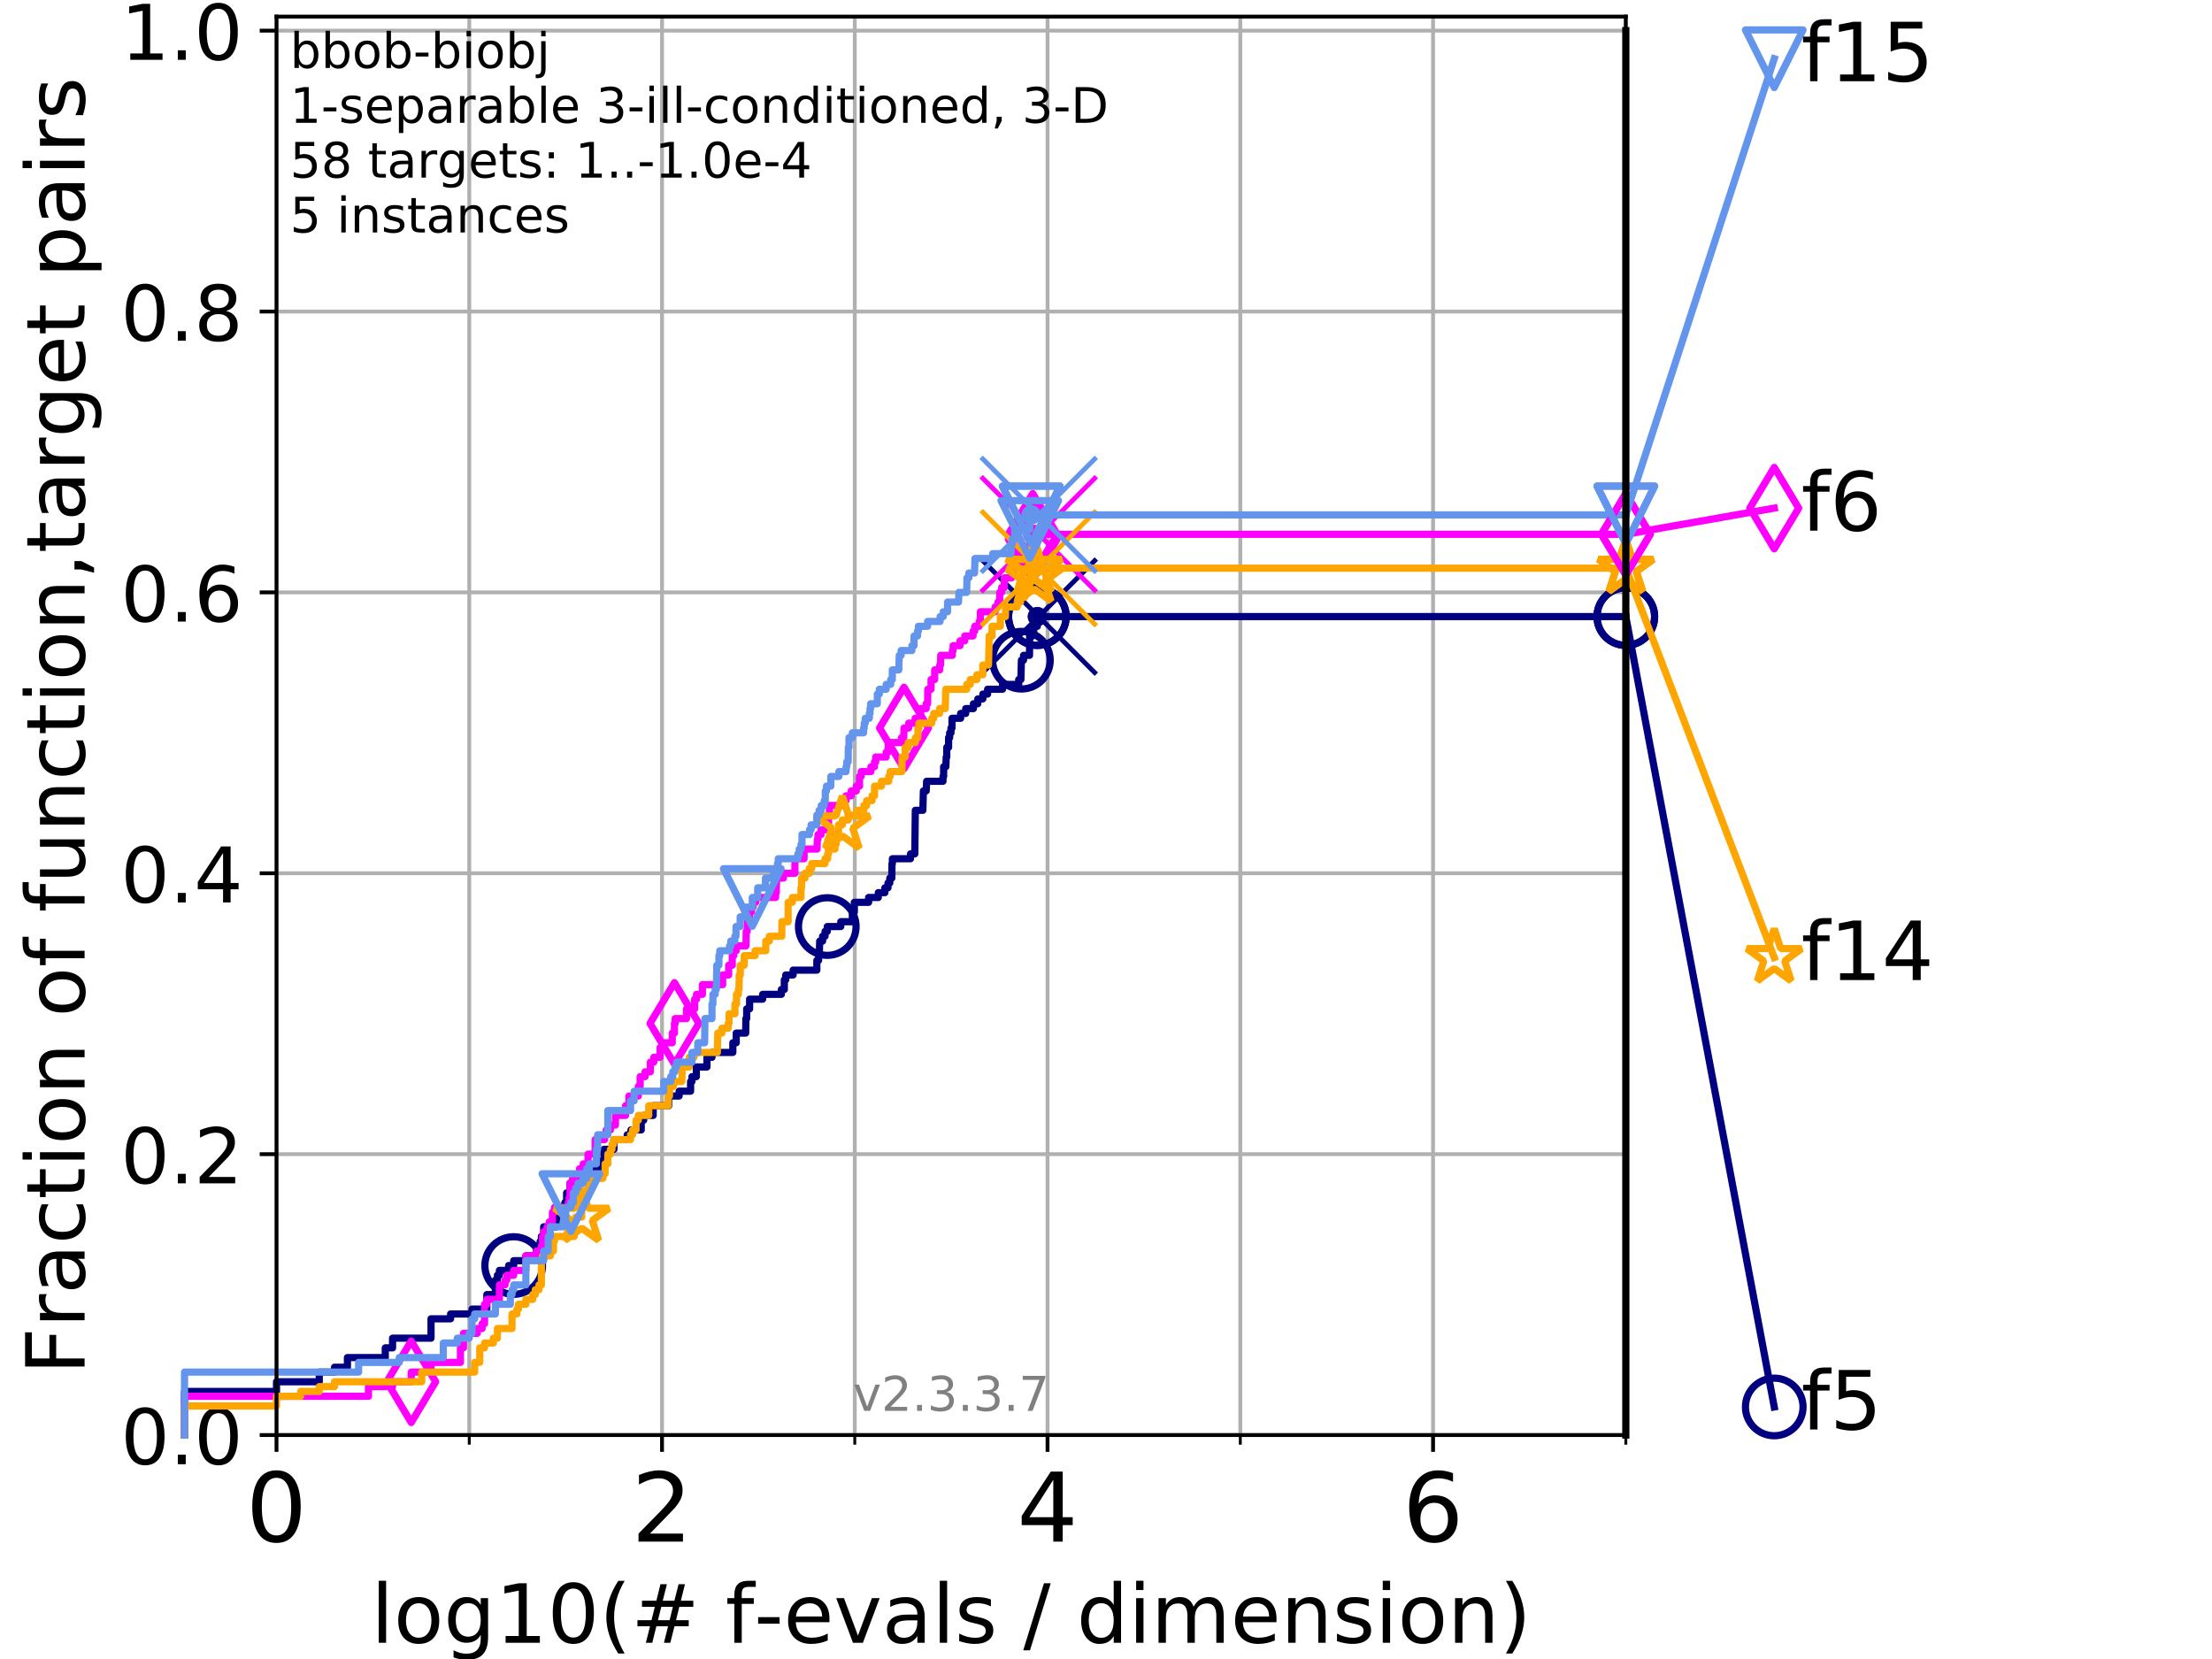 <?xml version="1.0" encoding="utf-8" standalone="no"?>
<!DOCTYPE svg PUBLIC "-//W3C//DTD SVG 1.1//EN"
  "http://www.w3.org/Graphics/SVG/1.1/DTD/svg11.dtd">
<!-- Created with matplotlib (https://matplotlib.org/) -->
<svg height="345.6pt" version="1.1" viewBox="0 0 460.8 345.6" width="460.8pt" xmlns="http://www.w3.org/2000/svg" xmlns:xlink="http://www.w3.org/1999/xlink">
 <defs>
  <style type="text/css">
*{stroke-linecap:butt;stroke-linejoin:round;}
  </style>
 </defs>
 <g id="figure_1">
  <g id="patch_1">
   <path d="M 0 345.6 
L 460.8 345.6 
L 460.8 0 
L 0 0 
z
" style="fill:#ffffff;"/>
  </g>
  <g id="axes_1">
   <g id="patch_2">
    <path d="M 57.6 298.944 
L 338.688 298.944 
L 338.688 3.456 
L 57.6 3.456 
z
" style="fill:#ffffff;"/>
   </g>
   <g id="matplotlib.axis_1">
    <g id="xtick_1">
     <g id="line2d_1">
      <path clip-path="url(#pb288aef7ae)" d="M 57.6 298.944 
L 57.6 3.456 
" style="fill:none;stroke:#b0b0b0;stroke-linecap:square;stroke-width:0.8;"/>
     </g>
     <g id="line2d_2">
      <defs>
       <path d="M 0 0 
L 0 3.5 
" id="me231e67b9f" style="stroke:#000000;stroke-width:0.8;"/>
      </defs>
      <g>
       <use style="stroke:#000000;stroke-width:0.8;" x="57.6" xlink:href="#me231e67b9f" y="298.944"/>
      </g>
     </g>
     <g id="text_1">
      <!-- 0 -->
      <defs>
       <path d="M 31.781 66.406 
Q 24.172 66.406 20.328 58.906 
Q 16.5 51.422 16.5 36.375 
Q 16.5 21.391 20.328 13.891 
Q 24.172 6.391 31.781 6.391 
Q 39.453 6.391 43.281 13.891 
Q 47.125 21.391 47.125 36.375 
Q 47.125 51.422 43.281 58.906 
Q 39.453 66.406 31.781 66.406 
z
M 31.781 74.219 
Q 44.047 74.219 50.516 64.516 
Q 56.984 54.828 56.984 36.375 
Q 56.984 17.969 50.516 8.266 
Q 44.047 -1.422 31.781 -1.422 
Q 19.531 -1.422 13.062 8.266 
Q 6.594 17.969 6.594 36.375 
Q 6.594 54.828 13.062 64.516 
Q 19.531 74.219 31.781 74.219 
z
" id="DejaVuSans-48"/>
      </defs>
      <g transform="translate(51.237 321.141)scale(0.2 -0.2)">
       <use xlink:href="#DejaVuSans-48"/>
      </g>
     </g>
    </g>
    <g id="xtick_2">
     <g id="line2d_3">
      <path clip-path="url(#pb288aef7ae)" d="M 137.911 298.944 
L 137.911 3.456 
" style="fill:none;stroke:#b0b0b0;stroke-linecap:square;stroke-width:0.8;"/>
     </g>
     <g id="line2d_4">
      <g>
       <use style="stroke:#000000;stroke-width:0.8;" x="137.911" xlink:href="#me231e67b9f" y="298.944"/>
      </g>
     </g>
     <g id="text_2">
      <!-- 2 -->
      <defs>
       <path d="M 19.188 8.297 
L 53.609 8.297 
L 53.609 0 
L 7.328 0 
L 7.328 8.297 
Q 12.938 14.109 22.625 23.891 
Q 32.328 33.688 34.812 36.531 
Q 39.547 41.844 41.422 45.531 
Q 43.312 49.219 43.312 52.781 
Q 43.312 58.594 39.234 62.25 
Q 35.156 65.922 28.609 65.922 
Q 23.969 65.922 18.812 64.312 
Q 13.672 62.703 7.812 59.422 
L 7.812 69.391 
Q 13.766 71.781 18.938 73 
Q 24.125 74.219 28.422 74.219 
Q 39.75 74.219 46.484 68.547 
Q 53.219 62.891 53.219 53.422 
Q 53.219 48.922 51.531 44.891 
Q 49.859 40.875 45.406 35.406 
Q 44.188 33.984 37.641 27.219 
Q 31.109 20.453 19.188 8.297 
z
" id="DejaVuSans-50"/>
      </defs>
      <g transform="translate(131.548 321.141)scale(0.2 -0.2)">
       <use xlink:href="#DejaVuSans-50"/>
      </g>
     </g>
    </g>
    <g id="xtick_3">
     <g id="line2d_5">
      <path clip-path="url(#pb288aef7ae)" d="M 218.222 298.944 
L 218.222 3.456 
" style="fill:none;stroke:#b0b0b0;stroke-linecap:square;stroke-width:0.8;"/>
     </g>
     <g id="line2d_6">
      <g>
       <use style="stroke:#000000;stroke-width:0.8;" x="218.222" xlink:href="#me231e67b9f" y="298.944"/>
      </g>
     </g>
     <g id="text_3">
      <!-- 4 -->
      <defs>
       <path d="M 37.797 64.312 
L 12.891 25.391 
L 37.797 25.391 
z
M 35.203 72.906 
L 47.609 72.906 
L 47.609 25.391 
L 58.016 25.391 
L 58.016 17.188 
L 47.609 17.188 
L 47.609 0 
L 37.797 0 
L 37.797 17.188 
L 4.891 17.188 
L 4.891 26.703 
z
" id="DejaVuSans-52"/>
      </defs>
      <g transform="translate(211.859 321.141)scale(0.2 -0.2)">
       <use xlink:href="#DejaVuSans-52"/>
      </g>
     </g>
    </g>
    <g id="xtick_4">
     <g id="line2d_7">
      <path clip-path="url(#pb288aef7ae)" d="M 298.533 298.944 
L 298.533 3.456 
" style="fill:none;stroke:#b0b0b0;stroke-linecap:square;stroke-width:0.8;"/>
     </g>
     <g id="line2d_8">
      <g>
       <use style="stroke:#000000;stroke-width:0.8;" x="298.533" xlink:href="#me231e67b9f" y="298.944"/>
      </g>
     </g>
     <g id="text_4">
      <!-- 6 -->
      <defs>
       <path d="M 33.016 40.375 
Q 26.375 40.375 22.484 35.828 
Q 18.609 31.297 18.609 23.391 
Q 18.609 15.531 22.484 10.953 
Q 26.375 6.391 33.016 6.391 
Q 39.656 6.391 43.531 10.953 
Q 47.406 15.531 47.406 23.391 
Q 47.406 31.297 43.531 35.828 
Q 39.656 40.375 33.016 40.375 
z
M 52.594 71.297 
L 52.594 62.312 
Q 48.875 64.062 45.094 64.984 
Q 41.312 65.922 37.594 65.922 
Q 27.828 65.922 22.672 59.328 
Q 17.531 52.734 16.797 39.406 
Q 19.672 43.656 24.016 45.922 
Q 28.375 48.188 33.594 48.188 
Q 44.578 48.188 50.953 41.516 
Q 57.328 34.859 57.328 23.391 
Q 57.328 12.156 50.688 5.359 
Q 44.047 -1.422 33.016 -1.422 
Q 20.359 -1.422 13.672 8.266 
Q 6.984 17.969 6.984 36.375 
Q 6.984 53.656 15.188 63.938 
Q 23.391 74.219 37.203 74.219 
Q 40.922 74.219 44.703 73.484 
Q 48.484 72.75 52.594 71.297 
z
" id="DejaVuSans-54"/>
      </defs>
      <g transform="translate(292.17 321.141)scale(0.2 -0.2)">
       <use xlink:href="#DejaVuSans-54"/>
      </g>
     </g>
    </g>
    <g id="xtick_5">
     <g id="line2d_9">
      <path clip-path="url(#pb288aef7ae)" d="M 97.755 298.944 
L 97.755 3.456 
" style="fill:none;stroke:#b0b0b0;stroke-linecap:square;stroke-width:0.8;"/>
     </g>
     <g id="line2d_10">
      <defs>
       <path d="M 0 0 
L 0 2 
" id="md2a5b73280" style="stroke:#000000;stroke-width:0.6;"/>
      </defs>
      <g>
       <use style="stroke:#000000;stroke-width:0.6;" x="97.755" xlink:href="#md2a5b73280" y="298.944"/>
      </g>
     </g>
    </g>
    <g id="xtick_6">
     <g id="line2d_11">
      <path clip-path="url(#pb288aef7ae)" d="M 178.066 298.944 
L 178.066 3.456 
" style="fill:none;stroke:#b0b0b0;stroke-linecap:square;stroke-width:0.8;"/>
     </g>
     <g id="line2d_12">
      <g>
       <use style="stroke:#000000;stroke-width:0.6;" x="178.066" xlink:href="#md2a5b73280" y="298.944"/>
      </g>
     </g>
    </g>
    <g id="xtick_7">
     <g id="line2d_13">
      <path clip-path="url(#pb288aef7ae)" d="M 258.377 298.944 
L 258.377 3.456 
" style="fill:none;stroke:#b0b0b0;stroke-linecap:square;stroke-width:0.8;"/>
     </g>
     <g id="line2d_14">
      <g>
       <use style="stroke:#000000;stroke-width:0.6;" x="258.377" xlink:href="#md2a5b73280" y="298.944"/>
      </g>
     </g>
    </g>
    <g id="xtick_8">
     <g id="line2d_15">
      <path clip-path="url(#pb288aef7ae)" d="M 338.688 298.944 
L 338.688 3.456 
" style="fill:none;stroke:#b0b0b0;stroke-linecap:square;stroke-width:0.8;"/>
     </g>
     <g id="line2d_16">
      <g>
       <use style="stroke:#000000;stroke-width:0.6;" x="338.688" xlink:href="#md2a5b73280" y="298.944"/>
      </g>
     </g>
    </g>
    <g id="text_5">
     <!-- log10(# f-evals / dimension) -->
     <defs>
      <path d="M 9.422 75.984 
L 18.406 75.984 
L 18.406 0 
L 9.422 0 
z
" id="DejaVuSans-108"/>
      <path d="M 30.609 48.391 
Q 23.391 48.391 19.188 42.75 
Q 14.984 37.109 14.984 27.297 
Q 14.984 17.484 19.156 11.844 
Q 23.344 6.203 30.609 6.203 
Q 37.797 6.203 41.984 11.859 
Q 46.188 17.531 46.188 27.297 
Q 46.188 37.016 41.984 42.703 
Q 37.797 48.391 30.609 48.391 
z
M 30.609 56 
Q 42.328 56 49.016 48.375 
Q 55.719 40.766 55.719 27.297 
Q 55.719 13.875 49.016 6.219 
Q 42.328 -1.422 30.609 -1.422 
Q 18.844 -1.422 12.172 6.219 
Q 5.516 13.875 5.516 27.297 
Q 5.516 40.766 12.172 48.375 
Q 18.844 56 30.609 56 
z
" id="DejaVuSans-111"/>
      <path d="M 45.406 27.984 
Q 45.406 37.75 41.375 43.109 
Q 37.359 48.484 30.078 48.484 
Q 22.859 48.484 18.828 43.109 
Q 14.797 37.75 14.797 27.984 
Q 14.797 18.266 18.828 12.891 
Q 22.859 7.516 30.078 7.516 
Q 37.359 7.516 41.375 12.891 
Q 45.406 18.266 45.406 27.984 
z
M 54.391 6.781 
Q 54.391 -7.172 48.188 -13.984 
Q 42 -20.797 29.203 -20.797 
Q 24.469 -20.797 20.266 -20.094 
Q 16.062 -19.391 12.109 -17.922 
L 12.109 -9.188 
Q 16.062 -11.328 19.922 -12.344 
Q 23.781 -13.375 27.781 -13.375 
Q 36.625 -13.375 41.016 -8.766 
Q 45.406 -4.156 45.406 5.172 
L 45.406 9.625 
Q 42.625 4.781 38.281 2.391 
Q 33.938 0 27.875 0 
Q 17.828 0 11.672 7.656 
Q 5.516 15.328 5.516 27.984 
Q 5.516 40.672 11.672 48.328 
Q 17.828 56 27.875 56 
Q 33.938 56 38.281 53.609 
Q 42.625 51.219 45.406 46.391 
L 45.406 54.688 
L 54.391 54.688 
z
" id="DejaVuSans-103"/>
      <path d="M 12.406 8.297 
L 28.516 8.297 
L 28.516 63.922 
L 10.984 60.406 
L 10.984 69.391 
L 28.422 72.906 
L 38.281 72.906 
L 38.281 8.297 
L 54.391 8.297 
L 54.391 0 
L 12.406 0 
z
" id="DejaVuSans-49"/>
      <path d="M 31 75.875 
Q 24.469 64.656 21.281 53.656 
Q 18.109 42.672 18.109 31.391 
Q 18.109 20.125 21.312 9.062 
Q 24.516 -2 31 -13.188 
L 23.188 -13.188 
Q 15.875 -1.703 12.234 9.375 
Q 8.594 20.453 8.594 31.391 
Q 8.594 42.281 12.203 53.312 
Q 15.828 64.359 23.188 75.875 
z
" id="DejaVuSans-40"/>
      <path d="M 51.125 44 
L 36.922 44 
L 32.812 27.688 
L 47.125 27.688 
z
M 43.797 71.781 
L 38.719 51.516 
L 52.984 51.516 
L 58.109 71.781 
L 65.922 71.781 
L 60.891 51.516 
L 76.125 51.516 
L 76.125 44 
L 58.984 44 
L 54.984 27.688 
L 70.516 27.688 
L 70.516 20.219 
L 53.078 20.219 
L 48 0 
L 40.188 0 
L 45.219 20.219 
L 30.906 20.219 
L 25.875 0 
L 18.016 0 
L 23.094 20.219 
L 7.719 20.219 
L 7.719 27.688 
L 24.906 27.688 
L 29 44 
L 13.281 44 
L 13.281 51.516 
L 30.906 51.516 
L 35.891 71.781 
z
" id="DejaVuSans-35"/>
      <path id="DejaVuSans-32"/>
      <path d="M 37.109 75.984 
L 37.109 68.5 
L 28.516 68.5 
Q 23.688 68.5 21.797 66.547 
Q 19.922 64.594 19.922 59.516 
L 19.922 54.688 
L 34.719 54.688 
L 34.719 47.703 
L 19.922 47.703 
L 19.922 0 
L 10.891 0 
L 10.891 47.703 
L 2.297 47.703 
L 2.297 54.688 
L 10.891 54.688 
L 10.891 58.5 
Q 10.891 67.625 15.141 71.797 
Q 19.391 75.984 28.609 75.984 
z
" id="DejaVuSans-102"/>
      <path d="M 4.891 31.391 
L 31.203 31.391 
L 31.203 23.391 
L 4.891 23.391 
z
" id="DejaVuSans-45"/>
      <path d="M 56.203 29.594 
L 56.203 25.203 
L 14.891 25.203 
Q 15.484 15.922 20.484 11.062 
Q 25.484 6.203 34.422 6.203 
Q 39.594 6.203 44.453 7.469 
Q 49.312 8.734 54.109 11.281 
L 54.109 2.781 
Q 49.266 0.734 44.188 -0.344 
Q 39.109 -1.422 33.891 -1.422 
Q 20.797 -1.422 13.156 6.188 
Q 5.516 13.812 5.516 26.812 
Q 5.516 40.234 12.766 48.109 
Q 20.016 56 32.328 56 
Q 43.359 56 49.781 48.891 
Q 56.203 41.797 56.203 29.594 
z
M 47.219 32.234 
Q 47.125 39.594 43.094 43.984 
Q 39.062 48.391 32.422 48.391 
Q 24.906 48.391 20.391 44.141 
Q 15.875 39.891 15.188 32.172 
z
" id="DejaVuSans-101"/>
      <path d="M 2.984 54.688 
L 12.5 54.688 
L 29.594 8.797 
L 46.688 54.688 
L 56.203 54.688 
L 35.688 0 
L 23.484 0 
z
" id="DejaVuSans-118"/>
      <path d="M 34.281 27.484 
Q 23.391 27.484 19.188 25 
Q 14.984 22.516 14.984 16.5 
Q 14.984 11.719 18.141 8.906 
Q 21.297 6.109 26.703 6.109 
Q 34.188 6.109 38.703 11.406 
Q 43.219 16.703 43.219 25.484 
L 43.219 27.484 
z
M 52.203 31.203 
L 52.203 0 
L 43.219 0 
L 43.219 8.297 
Q 40.141 3.328 35.547 0.953 
Q 30.953 -1.422 24.312 -1.422 
Q 15.922 -1.422 10.953 3.297 
Q 6 8.016 6 15.922 
Q 6 25.141 12.172 29.828 
Q 18.359 34.516 30.609 34.516 
L 43.219 34.516 
L 43.219 35.406 
Q 43.219 41.609 39.141 45 
Q 35.062 48.391 27.688 48.391 
Q 23 48.391 18.547 47.266 
Q 14.109 46.141 10.016 43.891 
L 10.016 52.203 
Q 14.938 54.109 19.578 55.047 
Q 24.219 56 28.609 56 
Q 40.484 56 46.344 49.844 
Q 52.203 43.703 52.203 31.203 
z
" id="DejaVuSans-97"/>
      <path d="M 44.281 53.078 
L 44.281 44.578 
Q 40.484 46.531 36.375 47.5 
Q 32.281 48.484 27.875 48.484 
Q 21.188 48.484 17.844 46.438 
Q 14.5 44.391 14.5 40.281 
Q 14.5 37.156 16.891 35.375 
Q 19.281 33.594 26.516 31.984 
L 29.594 31.297 
Q 39.156 29.25 43.188 25.516 
Q 47.219 21.781 47.219 15.094 
Q 47.219 7.469 41.188 3.016 
Q 35.156 -1.422 24.609 -1.422 
Q 20.219 -1.422 15.453 -0.562 
Q 10.688 0.297 5.422 2 
L 5.422 11.281 
Q 10.406 8.688 15.234 7.391 
Q 20.062 6.109 24.812 6.109 
Q 31.156 6.109 34.562 8.281 
Q 37.984 10.453 37.984 14.406 
Q 37.984 18.062 35.516 20.016 
Q 33.062 21.969 24.703 23.781 
L 21.578 24.516 
Q 13.234 26.266 9.516 29.906 
Q 5.812 33.547 5.812 39.891 
Q 5.812 47.609 11.281 51.797 
Q 16.75 56 26.812 56 
Q 31.781 56 36.172 55.266 
Q 40.578 54.547 44.281 53.078 
z
" id="DejaVuSans-115"/>
      <path d="M 25.391 72.906 
L 33.688 72.906 
L 8.297 -9.281 
L 0 -9.281 
z
" id="DejaVuSans-47"/>
      <path d="M 45.406 46.391 
L 45.406 75.984 
L 54.391 75.984 
L 54.391 0 
L 45.406 0 
L 45.406 8.203 
Q 42.578 3.328 38.25 0.953 
Q 33.938 -1.422 27.875 -1.422 
Q 17.969 -1.422 11.734 6.484 
Q 5.516 14.406 5.516 27.297 
Q 5.516 40.188 11.734 48.094 
Q 17.969 56 27.875 56 
Q 33.938 56 38.25 53.625 
Q 42.578 51.266 45.406 46.391 
z
M 14.797 27.297 
Q 14.797 17.391 18.875 11.75 
Q 22.953 6.109 30.078 6.109 
Q 37.203 6.109 41.297 11.75 
Q 45.406 17.391 45.406 27.297 
Q 45.406 37.203 41.297 42.844 
Q 37.203 48.484 30.078 48.484 
Q 22.953 48.484 18.875 42.844 
Q 14.797 37.203 14.797 27.297 
z
" id="DejaVuSans-100"/>
      <path d="M 9.422 54.688 
L 18.406 54.688 
L 18.406 0 
L 9.422 0 
z
M 9.422 75.984 
L 18.406 75.984 
L 18.406 64.594 
L 9.422 64.594 
z
" id="DejaVuSans-105"/>
      <path d="M 52 44.188 
Q 55.375 50.25 60.062 53.125 
Q 64.75 56 71.094 56 
Q 79.641 56 84.281 50.016 
Q 88.922 44.047 88.922 33.016 
L 88.922 0 
L 79.891 0 
L 79.891 32.719 
Q 79.891 40.578 77.094 44.375 
Q 74.312 48.188 68.609 48.188 
Q 61.625 48.188 57.562 43.547 
Q 53.516 38.922 53.516 30.906 
L 53.516 0 
L 44.484 0 
L 44.484 32.719 
Q 44.484 40.625 41.703 44.406 
Q 38.922 48.188 33.109 48.188 
Q 26.219 48.188 22.156 43.531 
Q 18.109 38.875 18.109 30.906 
L 18.109 0 
L 9.078 0 
L 9.078 54.688 
L 18.109 54.688 
L 18.109 46.188 
Q 21.188 51.219 25.484 53.609 
Q 29.781 56 35.688 56 
Q 41.656 56 45.828 52.969 
Q 50 49.953 52 44.188 
z
" id="DejaVuSans-109"/>
      <path d="M 54.891 33.016 
L 54.891 0 
L 45.906 0 
L 45.906 32.719 
Q 45.906 40.484 42.875 44.328 
Q 39.844 48.188 33.797 48.188 
Q 26.516 48.188 22.312 43.547 
Q 18.109 38.922 18.109 30.906 
L 18.109 0 
L 9.078 0 
L 9.078 54.688 
L 18.109 54.688 
L 18.109 46.188 
Q 21.344 51.125 25.703 53.562 
Q 30.078 56 35.797 56 
Q 45.219 56 50.047 50.172 
Q 54.891 44.344 54.891 33.016 
z
" id="DejaVuSans-110"/>
      <path d="M 8.016 75.875 
L 15.828 75.875 
Q 23.141 64.359 26.781 53.312 
Q 30.422 42.281 30.422 31.391 
Q 30.422 20.453 26.781 9.375 
Q 23.141 -1.703 15.828 -13.188 
L 8.016 -13.188 
Q 14.5 -2 17.703 9.062 
Q 20.906 20.125 20.906 31.391 
Q 20.906 42.672 17.703 53.656 
Q 14.5 64.656 8.016 75.875 
z
" id="DejaVuSans-41"/>
     </defs>
     <g transform="translate(77.303 342.218)scale(0.17 -0.17)">
      <use xlink:href="#DejaVuSans-108"/>
      <use x="27.783" xlink:href="#DejaVuSans-111"/>
      <use x="88.965" xlink:href="#DejaVuSans-103"/>
      <use x="152.441" xlink:href="#DejaVuSans-49"/>
      <use x="216.064" xlink:href="#DejaVuSans-48"/>
      <use x="279.688" xlink:href="#DejaVuSans-40"/>
      <use x="318.701" xlink:href="#DejaVuSans-35"/>
      <use x="402.49" xlink:href="#DejaVuSans-32"/>
      <use x="434.277" xlink:href="#DejaVuSans-102"/>
      <use x="469.404" xlink:href="#DejaVuSans-45"/>
      <use x="505.488" xlink:href="#DejaVuSans-101"/>
      <use x="567.012" xlink:href="#DejaVuSans-118"/>
      <use x="626.191" xlink:href="#DejaVuSans-97"/>
      <use x="687.471" xlink:href="#DejaVuSans-108"/>
      <use x="715.254" xlink:href="#DejaVuSans-115"/>
      <use x="767.354" xlink:href="#DejaVuSans-32"/>
      <use x="799.141" xlink:href="#DejaVuSans-47"/>
      <use x="832.832" xlink:href="#DejaVuSans-32"/>
      <use x="864.619" xlink:href="#DejaVuSans-100"/>
      <use x="928.096" xlink:href="#DejaVuSans-105"/>
      <use x="955.879" xlink:href="#DejaVuSans-109"/>
      <use x="1053.291" xlink:href="#DejaVuSans-101"/>
      <use x="1114.814" xlink:href="#DejaVuSans-110"/>
      <use x="1178.193" xlink:href="#DejaVuSans-115"/>
      <use x="1230.293" xlink:href="#DejaVuSans-105"/>
      <use x="1258.076" xlink:href="#DejaVuSans-111"/>
      <use x="1319.258" xlink:href="#DejaVuSans-110"/>
      <use x="1382.637" xlink:href="#DejaVuSans-41"/>
     </g>
    </g>
   </g>
   <g id="matplotlib.axis_2">
    <g id="ytick_1">
     <g id="line2d_17">
      <path clip-path="url(#pb288aef7ae)" d="M 57.6 298.944 
L 338.688 298.944 
" style="fill:none;stroke:#b0b0b0;stroke-linecap:square;stroke-width:0.8;"/>
     </g>
     <g id="line2d_18">
      <defs>
       <path d="M 0 0 
L -3.5 0 
" id="m2094c851e6" style="stroke:#000000;stroke-width:0.8;"/>
      </defs>
      <g>
       <use style="stroke:#000000;stroke-width:0.8;" x="57.6" xlink:href="#m2094c851e6" y="298.944"/>
      </g>
     </g>
     <g id="text_6">
      <!-- 0.0 -->
      <defs>
       <path d="M 10.688 12.406 
L 21 12.406 
L 21 0 
L 10.688 0 
z
" id="DejaVuSans-46"/>
      </defs>
      <g transform="translate(25.155 305.023)scale(0.16 -0.16)">
       <use xlink:href="#DejaVuSans-48"/>
       <use x="63.623" xlink:href="#DejaVuSans-46"/>
       <use x="95.41" xlink:href="#DejaVuSans-48"/>
      </g>
     </g>
    </g>
    <g id="ytick_2">
     <g id="line2d_19">
      <path clip-path="url(#pb288aef7ae)" d="M 57.6 240.432 
L 338.688 240.432 
" style="fill:none;stroke:#b0b0b0;stroke-linecap:square;stroke-width:0.8;"/>
     </g>
     <g id="line2d_20">
      <g>
       <use style="stroke:#000000;stroke-width:0.8;" x="57.6" xlink:href="#m2094c851e6" y="240.432"/>
      </g>
     </g>
     <g id="text_7">
      <!-- 0.2 -->
      <g transform="translate(25.155 246.51)scale(0.16 -0.16)">
       <use xlink:href="#DejaVuSans-48"/>
       <use x="63.623" xlink:href="#DejaVuSans-46"/>
       <use x="95.41" xlink:href="#DejaVuSans-50"/>
      </g>
     </g>
    </g>
    <g id="ytick_3">
     <g id="line2d_21">
      <path clip-path="url(#pb288aef7ae)" d="M 57.6 181.919 
L 338.688 181.919 
" style="fill:none;stroke:#b0b0b0;stroke-linecap:square;stroke-width:0.8;"/>
     </g>
     <g id="line2d_22">
      <g>
       <use style="stroke:#000000;stroke-width:0.8;" x="57.6" xlink:href="#m2094c851e6" y="181.919"/>
      </g>
     </g>
     <g id="text_8">
      <!-- 0.4 -->
      <g transform="translate(25.155 187.998)scale(0.16 -0.16)">
       <use xlink:href="#DejaVuSans-48"/>
       <use x="63.623" xlink:href="#DejaVuSans-46"/>
       <use x="95.41" xlink:href="#DejaVuSans-52"/>
      </g>
     </g>
    </g>
    <g id="ytick_4">
     <g id="line2d_23">
      <path clip-path="url(#pb288aef7ae)" d="M 57.6 123.407 
L 338.688 123.407 
" style="fill:none;stroke:#b0b0b0;stroke-linecap:square;stroke-width:0.8;"/>
     </g>
     <g id="line2d_24">
      <g>
       <use style="stroke:#000000;stroke-width:0.8;" x="57.6" xlink:href="#m2094c851e6" y="123.407"/>
      </g>
     </g>
     <g id="text_9">
      <!-- 0.6 -->
      <g transform="translate(25.155 129.485)scale(0.16 -0.16)">
       <use xlink:href="#DejaVuSans-48"/>
       <use x="63.623" xlink:href="#DejaVuSans-46"/>
       <use x="95.41" xlink:href="#DejaVuSans-54"/>
      </g>
     </g>
    </g>
    <g id="ytick_5">
     <g id="line2d_25">
      <path clip-path="url(#pb288aef7ae)" d="M 57.6 64.894 
L 338.688 64.894 
" style="fill:none;stroke:#b0b0b0;stroke-linecap:square;stroke-width:0.8;"/>
     </g>
     <g id="line2d_26">
      <g>
       <use style="stroke:#000000;stroke-width:0.8;" x="57.6" xlink:href="#m2094c851e6" y="64.894"/>
      </g>
     </g>
     <g id="text_10">
      <!-- 0.8 -->
      <defs>
       <path d="M 31.781 34.625 
Q 24.75 34.625 20.719 30.859 
Q 16.703 27.094 16.703 20.516 
Q 16.703 13.922 20.719 10.156 
Q 24.75 6.391 31.781 6.391 
Q 38.812 6.391 42.859 10.172 
Q 46.922 13.969 46.922 20.516 
Q 46.922 27.094 42.891 30.859 
Q 38.875 34.625 31.781 34.625 
z
M 21.922 38.812 
Q 15.578 40.375 12.031 44.719 
Q 8.5 49.078 8.5 55.328 
Q 8.5 64.062 14.719 69.141 
Q 20.953 74.219 31.781 74.219 
Q 42.672 74.219 48.875 69.141 
Q 55.078 64.062 55.078 55.328 
Q 55.078 49.078 51.531 44.719 
Q 48 40.375 41.703 38.812 
Q 48.828 37.156 52.797 32.312 
Q 56.781 27.484 56.781 20.516 
Q 56.781 9.906 50.312 4.234 
Q 43.844 -1.422 31.781 -1.422 
Q 19.734 -1.422 13.25 4.234 
Q 6.781 9.906 6.781 20.516 
Q 6.781 27.484 10.781 32.312 
Q 14.797 37.156 21.922 38.812 
z
M 18.312 54.391 
Q 18.312 48.734 21.844 45.562 
Q 25.391 42.391 31.781 42.391 
Q 38.141 42.391 41.719 45.562 
Q 45.312 48.734 45.312 54.391 
Q 45.312 60.062 41.719 63.234 
Q 38.141 66.406 31.781 66.406 
Q 25.391 66.406 21.844 63.234 
Q 18.312 60.062 18.312 54.391 
z
" id="DejaVuSans-56"/>
      </defs>
      <g transform="translate(25.155 70.973)scale(0.16 -0.16)">
       <use xlink:href="#DejaVuSans-48"/>
       <use x="63.623" xlink:href="#DejaVuSans-46"/>
       <use x="95.41" xlink:href="#DejaVuSans-56"/>
      </g>
     </g>
    </g>
    <g id="ytick_6">
     <g id="line2d_27">
      <path clip-path="url(#pb288aef7ae)" d="M 57.6 6.382 
L 338.688 6.382 
" style="fill:none;stroke:#b0b0b0;stroke-linecap:square;stroke-width:0.8;"/>
     </g>
     <g id="line2d_28">
      <g>
       <use style="stroke:#000000;stroke-width:0.8;" x="57.6" xlink:href="#m2094c851e6" y="6.382"/>
      </g>
     </g>
     <g id="text_11">
      <!-- 1.0 -->
      <g transform="translate(25.155 12.46)scale(0.16 -0.16)">
       <use xlink:href="#DejaVuSans-49"/>
       <use x="63.623" xlink:href="#DejaVuSans-46"/>
       <use x="95.41" xlink:href="#DejaVuSans-48"/>
      </g>
     </g>
    </g>
    <g id="text_12">
     <!-- Fraction of function,target pairs -->
     <defs>
      <path d="M 9.812 72.906 
L 51.703 72.906 
L 51.703 64.594 
L 19.672 64.594 
L 19.672 43.109 
L 48.578 43.109 
L 48.578 34.812 
L 19.672 34.812 
L 19.672 0 
L 9.812 0 
z
" id="DejaVuSans-70"/>
      <path d="M 41.109 46.297 
Q 39.594 47.172 37.812 47.578 
Q 36.031 48 33.891 48 
Q 26.266 48 22.188 43.047 
Q 18.109 38.094 18.109 28.812 
L 18.109 0 
L 9.078 0 
L 9.078 54.688 
L 18.109 54.688 
L 18.109 46.188 
Q 20.953 51.172 25.484 53.578 
Q 30.031 56 36.531 56 
Q 37.453 56 38.578 55.875 
Q 39.703 55.766 41.062 55.516 
z
" id="DejaVuSans-114"/>
      <path d="M 48.781 52.594 
L 48.781 44.188 
Q 44.969 46.297 41.141 47.344 
Q 37.312 48.391 33.406 48.391 
Q 24.656 48.391 19.812 42.844 
Q 14.984 37.312 14.984 27.297 
Q 14.984 17.281 19.812 11.734 
Q 24.656 6.203 33.406 6.203 
Q 37.312 6.203 41.141 7.25 
Q 44.969 8.297 48.781 10.406 
L 48.781 2.094 
Q 45.016 0.344 40.984 -0.531 
Q 36.969 -1.422 32.422 -1.422 
Q 20.062 -1.422 12.781 6.344 
Q 5.516 14.109 5.516 27.297 
Q 5.516 40.672 12.859 48.328 
Q 20.219 56 33.016 56 
Q 37.156 56 41.109 55.141 
Q 45.062 54.297 48.781 52.594 
z
" id="DejaVuSans-99"/>
      <path d="M 18.312 70.219 
L 18.312 54.688 
L 36.812 54.688 
L 36.812 47.703 
L 18.312 47.703 
L 18.312 18.016 
Q 18.312 11.328 20.141 9.422 
Q 21.969 7.516 27.594 7.516 
L 36.812 7.516 
L 36.812 0 
L 27.594 0 
Q 17.188 0 13.234 3.875 
Q 9.281 7.766 9.281 18.016 
L 9.281 47.703 
L 2.688 47.703 
L 2.688 54.688 
L 9.281 54.688 
L 9.281 70.219 
z
" id="DejaVuSans-116"/>
      <path d="M 8.5 21.578 
L 8.5 54.688 
L 17.484 54.688 
L 17.484 21.922 
Q 17.484 14.156 20.5 10.266 
Q 23.531 6.391 29.594 6.391 
Q 36.859 6.391 41.078 11.031 
Q 45.312 15.672 45.312 23.688 
L 45.312 54.688 
L 54.297 54.688 
L 54.297 0 
L 45.312 0 
L 45.312 8.406 
Q 42.047 3.422 37.719 1 
Q 33.406 -1.422 27.688 -1.422 
Q 18.266 -1.422 13.375 4.438 
Q 8.5 10.297 8.5 21.578 
z
M 31.109 56 
z
" id="DejaVuSans-117"/>
      <path d="M 11.719 12.406 
L 22.016 12.406 
L 22.016 4 
L 14.016 -11.625 
L 7.719 -11.625 
L 11.719 4 
z
" id="DejaVuSans-44"/>
      <path d="M 18.109 8.203 
L 18.109 -20.797 
L 9.078 -20.797 
L 9.078 54.688 
L 18.109 54.688 
L 18.109 46.391 
Q 20.953 51.266 25.266 53.625 
Q 29.594 56 35.594 56 
Q 45.562 56 51.781 48.094 
Q 58.016 40.188 58.016 27.297 
Q 58.016 14.406 51.781 6.484 
Q 45.562 -1.422 35.594 -1.422 
Q 29.594 -1.422 25.266 0.953 
Q 20.953 3.328 18.109 8.203 
z
M 48.688 27.297 
Q 48.688 37.203 44.609 42.844 
Q 40.531 48.484 33.406 48.484 
Q 26.266 48.484 22.188 42.844 
Q 18.109 37.203 18.109 27.297 
Q 18.109 17.391 22.188 11.75 
Q 26.266 6.109 33.406 6.109 
Q 40.531 6.109 44.609 11.75 
Q 48.688 17.391 48.688 27.297 
z
" id="DejaVuSans-112"/>
     </defs>
     <g transform="translate(17.62 286.339)rotate(-90)scale(0.17 -0.17)">
      <use xlink:href="#DejaVuSans-70"/>
      <use x="57.41" xlink:href="#DejaVuSans-114"/>
      <use x="98.523" xlink:href="#DejaVuSans-97"/>
      <use x="159.803" xlink:href="#DejaVuSans-99"/>
      <use x="214.783" xlink:href="#DejaVuSans-116"/>
      <use x="253.992" xlink:href="#DejaVuSans-105"/>
      <use x="281.775" xlink:href="#DejaVuSans-111"/>
      <use x="342.957" xlink:href="#DejaVuSans-110"/>
      <use x="406.336" xlink:href="#DejaVuSans-32"/>
      <use x="438.123" xlink:href="#DejaVuSans-111"/>
      <use x="499.305" xlink:href="#DejaVuSans-102"/>
      <use x="534.51" xlink:href="#DejaVuSans-32"/>
      <use x="566.297" xlink:href="#DejaVuSans-102"/>
      <use x="601.502" xlink:href="#DejaVuSans-117"/>
      <use x="664.881" xlink:href="#DejaVuSans-110"/>
      <use x="728.26" xlink:href="#DejaVuSans-99"/>
      <use x="783.24" xlink:href="#DejaVuSans-116"/>
      <use x="822.449" xlink:href="#DejaVuSans-105"/>
      <use x="850.232" xlink:href="#DejaVuSans-111"/>
      <use x="911.414" xlink:href="#DejaVuSans-110"/>
      <use x="974.793" xlink:href="#DejaVuSans-44"/>
      <use x="1006.58" xlink:href="#DejaVuSans-116"/>
      <use x="1045.789" xlink:href="#DejaVuSans-97"/>
      <use x="1107.068" xlink:href="#DejaVuSans-114"/>
      <use x="1148.166" xlink:href="#DejaVuSans-103"/>
      <use x="1211.643" xlink:href="#DejaVuSans-101"/>
      <use x="1273.166" xlink:href="#DejaVuSans-116"/>
      <use x="1312.375" xlink:href="#DejaVuSans-32"/>
      <use x="1344.162" xlink:href="#DejaVuSans-112"/>
      <use x="1407.639" xlink:href="#DejaVuSans-97"/>
      <use x="1468.918" xlink:href="#DejaVuSans-105"/>
      <use x="1496.701" xlink:href="#DejaVuSans-114"/>
      <use x="1537.814" xlink:href="#DejaVuSans-115"/>
     </g>
    </g>
   </g>
   <g id="line2d_29">
    <defs>
     <path d="M 0 1.5 
C 0.398 1.5 0.779 1.342 1.061 1.061 
C 1.342 0.779 1.5 0.398 1.5 0 
C 1.5 -0.398 1.342 -0.779 1.061 -1.061 
C 0.779 -1.342 0.398 -1.5 0 -1.5 
C -0.398 -1.5 -0.779 -1.342 -1.061 -1.061 
C -1.342 -0.779 -1.5 -0.398 -1.5 0 
C -1.5 0.398 -1.342 0.779 -1.061 1.061 
C -0.779 1.342 -0.398 1.5 0 1.5 
z
" id="m6a085ed88a" style="stroke:#000080;"/>
    </defs>
    <g>
     <use style="fill:#000080;stroke:#000080;" x="216.1" xlink:href="#m6a085ed88a" y="128.451"/>
     <use style="fill:#000080;stroke:#000080;" x="216.1" xlink:href="#m6a085ed88a" y="128.451"/>
    </g>
   </g>
   <g id="line2d_30">
    <path d="M 38.441 298.944 
L 38.441 289.864 
L 57.6 289.864 
L 57.6 287.847 
L 66.508 287.847 
L 66.508 285.829 
L 69.688 285.829 
L 69.688 284.82 
L 72.376 284.82 
L 72.376 282.803 
L 80.259 282.803 
L 80.259 280.785 
L 81.776 280.785 
L 81.776 278.767 
L 89.79 278.767 
L 89.79 274.732 
L 93.864 274.732 
L 93.864 273.723 
L 98.327 273.723 
L 98.327 272.714 
L 101.413 272.714 
L 101.413 269.688 
L 103.203 269.688 
L 103.203 266.661 
L 103.623 266.661 
L 103.623 265.652 
L 104.034 265.652 
L 104.034 264.644 
L 105.952 264.644 
L 105.952 263.635 
L 107.009 263.635 
L 107.009 262.626 
L 109.55 262.626 
L 109.55 261.617 
L 111.768 261.617 
L 111.768 259.599 
L 112.532 259.599 
L 112.532 258.591 
L 112.779 258.591 
L 112.779 257.582 
L 113.264 257.582 
L 113.264 255.564 
L 115.918 255.564 
L 115.918 253.546 
L 116.122 253.546 
L 116.122 252.538 
L 116.323 252.538 
L 116.323 251.529 
L 117.673 251.529 
L 117.673 250.52 
L 118.04 250.52 
L 118.04 248.502 
L 118.752 248.502 
L 118.752 246.485 
L 121.34 246.485 
L 121.34 244.467 
L 122.362 244.467 
L 122.362 243.458 
L 125.232 243.458 
L 125.232 242.449 
L 125.706 242.449 
L 125.706 241.44 
L 125.823 241.44 
L 125.823 239.423 
L 127.903 239.423 
L 127.903 237.405 
L 130.665 237.405 
L 130.665 236.396 
L 131.44 236.396 
L 131.44 235.387 
L 133.578 235.387 
L 133.578 233.37 
L 134.092 233.37 
L 134.092 232.361 
L 136.073 232.361 
L 136.073 230.343 
L 139.307 230.343 
L 139.307 228.325 
L 141.474 228.325 
L 141.474 227.317 
L 143.862 227.317 
L 143.862 225.299 
L 144.148 225.299 
L 144.148 224.29 
L 145.059 224.29 
L 145.059 222.272 
L 147.267 222.272 
L 147.267 220.255 
L 148.322 220.255 
L 148.322 219.246 
L 152.662 219.246 
L 152.662 217.228 
L 153.371 217.228 
L 153.371 215.211 
L 155.34 215.211 
L 155.383 212.184 
L 155.552 212.184 
L 155.552 210.166 
L 156.155 210.166 
L 156.155 208.149 
L 158.872 208.149 
L 158.872 207.14 
L 162.771 207.14 
L 162.771 206.131 
L 163.389 206.131 
L 163.389 204.113 
L 163.683 204.113 
L 163.683 203.105 
L 165.218 203.105 
L 165.218 202.096 
L 170.165 202.096 
L 170.165 200.078 
L 170.527 200.078 
L 170.527 199.069 
L 170.67 199.069 
L 170.758 196.043 
L 171.366 196.043 
L 171.366 195.034 
L 171.871 195.034 
L 171.871 194.025 
L 172.337 194.025 
L 172.337 193.016 
L 175.15 193.016 
L 175.15 192.007 
L 177.559 192.007 
L 177.559 189.99 
L 177.973 189.99 
L 177.973 187.972 
L 180.943 187.972 
L 180.943 186.963 
L 182.965 186.963 
L 182.965 185.954 
L 184.34 185.954 
L 184.34 184.946 
L 184.989 184.946 
L 184.989 183.937 
L 185.361 183.937 
L 185.361 182.928 
L 185.784 182.928 
L 185.818 179.901 
L 185.899 179.901 
L 185.899 178.893 
L 189.674 178.893 
L 189.674 177.884 
L 190.571 177.884 
L 190.678 168.804 
L 192.247 168.804 
L 192.358 164.769 
L 192.947 164.769 
L 193.038 162.751 
L 196.443 162.751 
L 196.443 161.742 
L 196.578 161.742 
L 196.578 159.725 
L 197.038 159.725 
L 197.114 157.707 
L 197.229 157.707 
L 197.229 155.689 
L 197.609 155.689 
L 197.609 153.672 
L 197.829 153.672 
L 197.829 152.663 
L 198.108 152.663 
L 198.108 151.654 
L 198.32 151.654 
L 198.32 149.636 
L 200.117 149.636 
L 200.117 148.627 
L 201.174 148.627 
L 201.174 147.619 
L 202.779 147.619 
L 202.779 146.61 
L 203.693 146.61 
L 203.693 145.601 
L 204.741 145.601 
L 204.741 144.592 
L 205.736 144.592 
L 205.736 143.583 
L 208.851 143.583 
L 208.851 142.574 
L 212.215 142.574 
L 212.215 141.566 
L 212.67 141.566 
L 212.776 137.53 
L 213.22 137.53 
L 213.22 136.521 
L 214.466 136.521 
L 214.497 132.486 
L 215.135 132.486 
L 215.135 131.477 
L 215.351 131.477 
L 215.351 130.468 
L 216.1 130.468 
L 216.1 128.451 
L 338.688 128.451 
L 338.688 128.451 
" style="fill:none;stroke:#000080;stroke-linecap:square;stroke-width:1.5;"/>
   </g>
   <g id="line2d_31">
    <defs>
     <path d="M 0 6 
C 1.591 6 3.117 5.368 4.243 4.243 
C 5.368 3.117 6 1.591 6 0 
C 6 -1.591 5.368 -3.117 4.243 -4.243 
C 3.117 -5.368 1.591 -6 0 -6 
C -1.591 -6 -3.117 -5.368 -4.243 -4.243 
C -5.368 -3.117 -6 -1.591 -6 0 
C -6 1.591 -5.368 3.117 -4.243 4.243 
C -3.117 5.368 -1.591 6 0 6 
z
" id="m0f691079db" style="stroke:#000080;stroke-width:1.5;"/>
    </defs>
    <g>
     <use style="fill-opacity:0;stroke:#000080;stroke-width:1.5;" x="107.009" xlink:href="#m0f691079db" y="263.635"/>
     <use style="fill-opacity:0;stroke:#000080;stroke-width:1.5;" x="172.337" xlink:href="#m0f691079db" y="193.016"/>
     <use style="fill-opacity:0;stroke:#000080;stroke-width:1.5;" x="212.776" xlink:href="#m0f691079db" y="137.53"/>
     <use style="fill-opacity:0;stroke:#000080;stroke-width:1.5;" x="216.1" xlink:href="#m0f691079db" y="128.451"/>
     <use style="fill-opacity:0;stroke:#000080;stroke-width:1.5;" x="216.1" xlink:href="#m0f691079db" y="128.451"/>
     <use style="fill-opacity:0;stroke:#000080;stroke-width:1.5;" x="338.688" xlink:href="#m0f691079db" y="128.451"/>
    </g>
   </g>
   <g id="line2d_32">
    <path style="fill:none;stroke:#000080;stroke-linecap:square;stroke-width:1.5;"/>
    <g/>
   </g>
   <g id="line2d_33">
    <path clip-path="url(#pb288aef7ae)" d="M 216.388 128.451 
" style="fill:none;stroke:#000080;stroke-linecap:square;stroke-width:1.5;"/>
    <defs>
     <path d="M -12 12 
L 12 -12 
M -12 -12 
L 12 12 
" id="m16347837f5" style="stroke:#000080;"/>
    </defs>
    <g clip-path="url(#pb288aef7ae)">
     <use style="fill:#000080;stroke:#000080;" x="216.388" xlink:href="#m16347837f5" y="128.451"/>
    </g>
   </g>
   <g id="line2d_34">
    <defs>
     <path d="M 0 1.5 
C 0.398 1.5 0.779 1.342 1.061 1.061 
C 1.342 0.779 1.5 0.398 1.5 0 
C 1.5 -0.398 1.342 -0.779 1.061 -1.061 
C 0.779 -1.342 0.398 -1.5 0 -1.5 
C -0.398 -1.5 -0.779 -1.342 -1.061 -1.061 
C -1.342 -0.779 -1.5 -0.398 -1.5 0 
C -1.5 0.398 -1.342 0.779 -1.061 1.061 
C -0.779 1.342 -0.398 1.5 0 1.5 
z
" id="mb61924679c" style="stroke:#ff00ff;"/>
    </defs>
    <g>
     <use style="fill:#ff00ff;stroke:#ff00ff;" x="215.135" xlink:href="#mb61924679c" y="111.301"/>
     <use style="fill:#ff00ff;stroke:#ff00ff;" x="215.135" xlink:href="#mb61924679c" y="111.301"/>
    </g>
   </g>
   <g id="line2d_35">
    <path d="M 38.441 298.944 
L 38.441 290.873 
L 76.759 290.873 
L 76.759 288.856 
L 81.776 288.856 
L 81.776 287.847 
L 85.667 287.847 
L 85.667 285.829 
L 89.79 285.829 
L 89.79 283.811 
L 95.918 283.811 
L 95.918 280.785 
L 96.552 280.785 
L 96.552 277.758 
L 99.418 277.758 
L 99.418 276.75 
L 100.444 276.75 
L 100.444 275.741 
L 100.935 275.741 
L 100.935 271.705 
L 101.413 271.705 
L 101.413 270.697 
L 104.034 270.697 
L 104.034 267.67 
L 105.21 267.67 
L 105.21 266.661 
L 105.585 266.661 
L 105.585 265.652 
L 107.009 265.652 
L 107.009 264.644 
L 109.55 264.644 
L 109.55 261.617 
L 111.768 261.617 
L 111.768 260.608 
L 112.779 260.608 
L 112.779 259.599 
L 113.023 259.599 
L 113.023 257.582 
L 113.264 257.582 
L 113.264 256.573 
L 113.966 256.573 
L 113.966 255.564 
L 114.419 255.564 
L 114.419 254.555 
L 115.077 254.555 
L 115.077 252.538 
L 115.502 252.538 
L 115.502 251.529 
L 118.4 251.529 
L 118.4 250.52 
L 118.577 250.52 
L 118.577 249.511 
L 118.752 249.511 
L 118.752 246.485 
L 119.267 246.485 
L 119.267 245.476 
L 120.414 245.476 
L 120.414 244.467 
L 120.728 244.467 
L 120.728 243.458 
L 121.49 243.458 
L 121.49 242.449 
L 122.503 242.449 
L 122.503 240.432 
L 123.985 240.432 
L 123.985 237.405 
L 125.939 237.405 
L 125.939 236.396 
L 126.282 236.396 
L 126.282 235.387 
L 127.165 235.387 
L 127.165 234.379 
L 128.21 234.379 
L 128.21 232.361 
L 130.309 232.361 
L 130.309 230.343 
L 131.013 230.343 
L 131.013 228.325 
L 132.971 228.325 
L 132.971 226.308 
L 133.353 226.308 
L 133.353 224.29 
L 134.379 224.29 
L 134.379 223.281 
L 135.482 223.281 
L 135.482 221.264 
L 136.202 221.264 
L 136.202 220.255 
L 137.499 220.255 
L 137.499 218.237 
L 137.969 218.237 
L 137.969 217.228 
L 140.042 217.228 
L 140.042 215.211 
L 140.499 215.211 
L 140.499 213.193 
L 140.649 213.193 
L 140.649 212.184 
L 143.015 212.184 
L 143.015 210.166 
L 144.708 210.166 
L 144.708 208.149 
L 145.098 208.149 
L 145.098 207.14 
L 146.324 207.14 
L 146.324 205.122 
L 150.543 205.122 
L 150.543 203.105 
L 151.793 203.105 
L 151.793 201.087 
L 152.537 201.087 
L 152.537 199.069 
L 152.861 199.069 
L 152.861 198.06 
L 153.371 198.06 
L 153.371 197.052 
L 155.404 197.052 
L 155.446 194.025 
L 155.658 194.025 
L 155.721 190.999 
L 156.114 190.999 
L 156.114 189.99 
L 156.559 189.99 
L 156.559 188.981 
L 156.875 188.981 
L 156.875 187.972 
L 157.434 187.972 
L 157.434 186.963 
L 161.571 186.963 
L 161.571 185.954 
L 161.705 185.954 
L 161.779 182.928 
L 163.199 182.928 
L 163.199 181.919 
L 165.59 181.919 
L 165.602 178.893 
L 167.502 178.893 
L 167.502 176.875 
L 170.201 176.875 
L 170.256 174.857 
L 170.401 174.857 
L 170.401 173.848 
L 171.048 173.848 
L 171.048 172.84 
L 172.216 172.84 
L 172.216 171.831 
L 172.602 171.831 
L 172.602 169.813 
L 172.776 169.813 
L 172.776 167.795 
L 175.771 167.795 
L 175.771 166.787 
L 176.255 166.787 
L 176.255 165.778 
L 177.318 165.778 
L 177.318 164.769 
L 178.383 164.769 
L 178.383 163.76 
L 179.05 163.76 
L 179.05 161.742 
L 179.398 161.742 
L 179.398 160.733 
L 181.434 160.733 
L 181.434 159.725 
L 182.17 159.725 
L 182.17 158.716 
L 182.426 158.716 
L 182.426 157.707 
L 184.598 157.707 
L 184.598 156.698 
L 185.017 156.698 
L 185.017 154.68 
L 187.806 154.68 
L 187.806 153.672 
L 188.265 153.672 
L 188.32 151.654 
L 189.303 151.654 
L 189.303 150.645 
L 190.633 150.645 
L 190.633 149.636 
L 191.79 149.636 
L 191.79 147.619 
L 192.939 147.619 
L 192.939 146.61 
L 193.239 146.61 
L 193.285 143.583 
L 193.955 143.583 
L 193.955 141.566 
L 194.712 141.566 
L 194.712 139.548 
L 195.767 139.548 
L 195.767 138.539 
L 195.933 138.539 
L 195.974 136.521 
L 198.396 136.521 
L 198.396 135.513 
L 198.548 135.513 
L 198.548 134.504 
L 199.991 134.504 
L 199.991 133.495 
L 200.981 133.495 
L 200.981 132.486 
L 202.703 132.486 
L 202.703 131.477 
L 203.045 131.477 
L 203.045 130.468 
L 203.974 130.468 
L 203.974 129.46 
L 204.23 129.46 
L 204.23 127.442 
L 207.306 127.442 
L 207.306 126.433 
L 207.889 126.433 
L 207.889 125.424 
L 208.256 125.424 
L 208.256 123.407 
L 208.644 123.407 
L 208.644 122.398 
L 209.211 122.398 
L 209.211 120.38 
L 210.744 120.38 
L 210.744 118.362 
L 211.4 118.362 
L 211.4 117.354 
L 212.515 117.354 
L 212.515 116.345 
L 213.243 116.345 
L 213.243 115.336 
L 214.397 115.336 
L 214.397 113.318 
L 214.617 113.318 
L 214.617 112.309 
L 215.135 112.309 
L 215.135 111.301 
L 338.688 111.301 
L 338.688 111.301 
" style="fill:none;stroke:#ff00ff;stroke-linecap:square;stroke-width:1.5;"/>
   </g>
   <g id="line2d_36">
    <defs>
     <path d="M 0 8.485 
L 5.091 0 
L 0 -8.485 
L -5.091 0 
z
" id="m43b56f8763" style="stroke:#ff00ff;stroke-linejoin:miter;stroke-width:1.5;"/>
    </defs>
    <g>
     <use style="fill-opacity:0;stroke:#ff00ff;stroke-linejoin:miter;stroke-width:1.5;" x="85.667" xlink:href="#m43b56f8763" y="287.847"/>
     <use style="fill-opacity:0;stroke:#ff00ff;stroke-linejoin:miter;stroke-width:1.5;" x="140.499" xlink:href="#m43b56f8763" y="213.193"/>
     <use style="fill-opacity:0;stroke:#ff00ff;stroke-linejoin:miter;stroke-width:1.5;" x="188.32" xlink:href="#m43b56f8763" y="151.654"/>
     <use style="fill-opacity:0;stroke:#ff00ff;stroke-linejoin:miter;stroke-width:1.5;" x="215.135" xlink:href="#m43b56f8763" y="112.309"/>
     <use style="fill-opacity:0;stroke:#ff00ff;stroke-linejoin:miter;stroke-width:1.5;" x="215.135" xlink:href="#m43b56f8763" y="111.301"/>
     <use style="fill-opacity:0;stroke:#ff00ff;stroke-linejoin:miter;stroke-width:1.5;" x="338.688" xlink:href="#m43b56f8763" y="111.301"/>
    </g>
   </g>
   <g id="line2d_37">
    <path style="fill:none;stroke:#ff00ff;stroke-linecap:square;stroke-width:1.5;"/>
    <g/>
   </g>
   <g id="line2d_38">
    <path clip-path="url(#pb288aef7ae)" d="M 216.388 111.301 
" style="fill:none;stroke:#ff00ff;stroke-linecap:square;stroke-width:1.5;"/>
    <defs>
     <path d="M -12 12 
L 12 -12 
M -12 -12 
L 12 12 
" id="m9b97d1225c" style="stroke:#ff00ff;"/>
    </defs>
    <g clip-path="url(#pb288aef7ae)">
     <use style="fill:#ff00ff;stroke:#ff00ff;" x="216.388" xlink:href="#m9b97d1225c" y="111.301"/>
    </g>
   </g>
   <g id="line2d_39">
    <defs>
     <path d="M 0 1.5 
C 0.398 1.5 0.779 1.342 1.061 1.061 
C 1.342 0.779 1.5 0.398 1.5 0 
C 1.5 -0.398 1.342 -0.779 1.061 -1.061 
C 0.779 -1.342 0.398 -1.5 0 -1.5 
C -0.398 -1.5 -0.779 -1.342 -1.061 -1.061 
C -1.342 -0.779 -1.5 -0.398 -1.5 0 
C -1.5 0.398 -1.342 0.779 -1.061 1.061 
C -0.779 1.342 -0.398 1.5 0 1.5 
z
" id="m364204024e" style="stroke:#ffa500;"/>
    </defs>
    <g>
     <use style="fill:#ffa500;stroke:#ffa500;" x="215.431" xlink:href="#m364204024e" y="118.362"/>
     <use style="fill:#ffa500;stroke:#ffa500;" x="215.431" xlink:href="#m364204024e" y="118.362"/>
    </g>
   </g>
   <g id="line2d_40">
    <path d="M 38.441 298.944 
L 38.441 292.891 
L 57.6 292.891 
L 57.6 290.873 
L 62.617 290.873 
L 62.617 289.864 
L 66.508 289.864 
L 66.508 288.856 
L 69.688 288.856 
L 69.688 287.847 
L 87.85 287.847 
L 87.85 285.829 
L 98.881 285.829 
L 98.881 283.811 
L 99.938 283.811 
L 99.938 280.785 
L 100.935 280.785 
L 100.935 279.776 
L 102.772 279.776 
L 102.772 278.767 
L 103.623 278.767 
L 103.623 276.75 
L 106.664 276.75 
L 106.664 273.723 
L 107.68 273.723 
L 107.68 272.714 
L 108.006 272.714 
L 108.006 271.705 
L 109.55 271.705 
L 109.55 270.697 
L 110.969 270.697 
L 110.969 269.688 
L 111.506 269.688 
L 111.506 268.679 
L 112.281 268.679 
L 112.281 267.67 
L 112.779 267.67 
L 112.779 262.626 
L 113.023 262.626 
L 113.023 261.617 
L 114.641 261.617 
L 114.641 260.608 
L 115.291 260.608 
L 115.291 258.591 
L 115.502 258.591 
L 115.502 257.582 
L 119.603 257.582 
L 119.603 254.555 
L 119.932 254.555 
L 119.932 253.546 
L 121.189 253.546 
L 121.189 248.502 
L 122.503 248.502 
L 122.503 247.493 
L 122.92 247.493 
L 122.92 245.476 
L 125.589 245.476 
L 125.589 244.467 
L 126.054 244.467 
L 126.054 242.449 
L 126.618 242.449 
L 126.618 240.432 
L 127.165 240.432 
L 127.165 239.423 
L 127.485 239.423 
L 127.485 238.414 
L 127.799 238.414 
L 127.799 237.405 
L 131.355 237.405 
L 131.355 236.396 
L 131.774 236.396 
L 131.774 235.387 
L 132.502 235.387 
L 132.502 233.37 
L 132.971 233.37 
L 132.971 232.361 
L 135.145 232.361 
L 135.145 230.343 
L 139.199 230.343 
L 139.199 228.325 
L 139.467 228.325 
L 139.467 226.308 
L 140.298 226.308 
L 140.298 225.299 
L 142.033 225.299 
L 142.125 222.272 
L 143.57 222.272 
L 143.57 220.255 
L 144.59 220.255 
L 144.59 219.246 
L 149.438 219.246 
L 149.527 215.211 
L 150.373 215.211 
L 150.373 214.202 
L 151.687 214.202 
L 151.687 213.193 
L 151.871 213.193 
L 151.871 211.175 
L 153.106 211.175 
L 153.106 209.158 
L 153.419 209.158 
L 153.419 207.14 
L 153.82 207.14 
L 153.82 206.131 
L 153.937 206.131 
L 154.006 203.105 
L 154.213 203.105 
L 154.213 201.087 
L 155.038 201.087 
L 155.038 199.069 
L 157.301 199.069 
L 157.301 198.06 
L 159.524 198.06 
L 159.524 196.043 
L 160.266 196.043 
L 160.266 195.034 
L 162.868 195.034 
L 162.882 192.007 
L 164.18 192.007 
L 164.18 187.972 
L 165.047 187.972 
L 165.047 186.963 
L 166.862 186.963 
L 166.862 184.946 
L 166.983 184.946 
L 166.983 182.928 
L 167.704 182.928 
L 167.704 181.919 
L 168.617 181.919 
L 168.617 180.91 
L 169.1 180.91 
L 169.1 179.901 
L 171.854 179.901 
L 171.854 178.893 
L 172.418 178.893 
L 172.418 177.884 
L 172.586 177.884 
L 172.586 176.875 
L 173.941 176.875 
L 173.941 175.866 
L 174.175 175.866 
L 174.175 173.848 
L 174.683 173.848 
L 174.683 171.831 
L 175.47 171.831 
L 175.47 170.822 
L 176.707 170.822 
L 176.707 169.813 
L 178.514 169.813 
L 178.514 168.804 
L 179.959 168.804 
L 179.959 167.795 
L 180.524 167.795 
L 180.524 166.787 
L 181.672 166.787 
L 181.672 165.778 
L 182.184 165.778 
L 182.184 163.76 
L 183.616 163.76 
L 183.616 162.751 
L 185.141 162.751 
L 185.141 161.742 
L 185.429 161.742 
L 185.429 160.733 
L 187.892 160.733 
L 187.918 157.707 
L 188.58 157.707 
L 188.58 155.689 
L 189.205 155.689 
L 189.205 154.68 
L 190.704 154.68 
L 190.704 153.672 
L 191.214 153.672 
L 191.214 151.654 
L 191.437 151.654 
L 191.437 150.645 
L 194.106 150.645 
L 194.106 149.636 
L 194.511 149.636 
L 194.511 148.627 
L 195.727 148.627 
L 195.727 147.619 
L 196.912 147.619 
L 197.021 143.583 
L 201.401 143.583 
L 201.401 142.574 
L 202.118 142.574 
L 202.118 141.566 
L 203.502 141.566 
L 203.502 140.557 
L 204.74 140.557 
L 204.74 138.539 
L 205.921 138.539 
L 206.026 134.504 
L 206.038 134.504 
L 206.058 132.486 
L 206.665 132.486 
L 206.665 130.468 
L 208.402 130.468 
L 208.402 128.451 
L 209.448 128.451 
L 209.494 126.433 
L 211.892 126.433 
L 211.892 125.424 
L 212.594 125.424 
L 212.594 124.415 
L 213.457 124.415 
L 213.457 123.407 
L 213.688 123.407 
L 213.688 122.398 
L 214.476 122.398 
L 214.476 120.38 
L 215.431 120.38 
L 215.431 118.362 
L 338.688 118.362 
L 338.688 118.362 
" style="fill:none;stroke:#ffa500;stroke-linecap:square;stroke-width:1.5;"/>
   </g>
   <g id="line2d_41">
    <defs>
     <path d="M 0 -6 
L -1.347 -1.854 
L -5.706 -1.854 
L -2.18 0.708 
L -3.527 4.854 
L -0 2.292 
L 3.527 4.854 
L 2.18 0.708 
L 5.706 -1.854 
L 1.347 -1.854 
z
" id="mf2de1fff23" style="stroke:#ffa500;stroke-linejoin:bevel;stroke-width:1.5;"/>
    </defs>
    <g>
     <use style="fill-opacity:0;stroke:#ffa500;stroke-linejoin:bevel;stroke-width:1.5;" x="121.189" xlink:href="#mf2de1fff23" y="253.546"/>
     <use style="fill-opacity:0;stroke:#ffa500;stroke-linejoin:bevel;stroke-width:1.5;" x="175.47" xlink:href="#mf2de1fff23" y="171.831"/>
     <use style="fill-opacity:0;stroke:#ffa500;stroke-linejoin:bevel;stroke-width:1.5;" x="215.431" xlink:href="#mf2de1fff23" y="120.38"/>
     <use style="fill-opacity:0;stroke:#ffa500;stroke-linejoin:bevel;stroke-width:1.5;" x="215.431" xlink:href="#mf2de1fff23" y="118.362"/>
     <use style="fill-opacity:0;stroke:#ffa500;stroke-linejoin:bevel;stroke-width:1.5;" x="215.431" xlink:href="#mf2de1fff23" y="118.362"/>
     <use style="fill-opacity:0;stroke:#ffa500;stroke-linejoin:bevel;stroke-width:1.5;" x="338.688" xlink:href="#mf2de1fff23" y="118.362"/>
    </g>
   </g>
   <g id="line2d_42">
    <path style="fill:none;stroke:#ffa500;stroke-linecap:square;stroke-width:1.5;"/>
    <g/>
   </g>
   <g id="line2d_43">
    <path clip-path="url(#pb288aef7ae)" d="M 216.389 118.362 
" style="fill:none;stroke:#ffa500;stroke-linecap:square;stroke-width:1.5;"/>
    <defs>
     <path d="M -12 12 
L 12 -12 
M -12 -12 
L 12 12 
" id="m1fe8a6ab1b" style="stroke:#ffa500;"/>
    </defs>
    <g clip-path="url(#pb288aef7ae)">
     <use style="fill:#ffa500;stroke:#ffa500;" x="216.389" xlink:href="#m1fe8a6ab1b" y="118.362"/>
    </g>
   </g>
   <g id="line2d_44">
    <defs>
     <path d="M 0 1.5 
C 0.398 1.5 0.779 1.342 1.061 1.061 
C 1.342 0.779 1.5 0.398 1.5 0 
C 1.5 -0.398 1.342 -0.779 1.061 -1.061 
C 0.779 -1.342 0.398 -1.5 0 -1.5 
C -0.398 -1.5 -0.779 -1.342 -1.061 -1.061 
C -1.342 -0.779 -1.5 -0.398 -1.5 0 
C -1.5 0.398 -1.342 0.779 -1.061 1.061 
C -0.779 1.342 -0.398 1.5 0 1.5 
z
" id="m223adb97e9" style="stroke:#6495ed;"/>
    </defs>
    <g>
     <use style="fill:#6495ed;stroke:#6495ed;" x="214.816" xlink:href="#m223adb97e9" y="107.265"/>
     <use style="fill:#6495ed;stroke:#6495ed;" x="214.816" xlink:href="#m223adb97e9" y="107.265"/>
    </g>
   </g>
   <g id="line2d_45">
    <path d="M 38.441 298.944 
L 38.441 285.829 
L 74.705 285.829 
L 74.705 283.811 
L 83.172 283.811 
L 83.172 282.803 
L 92.347 282.803 
L 92.347 279.776 
L 95.26 279.776 
L 95.26 278.767 
L 97.755 278.767 
L 97.755 277.758 
L 98.327 277.758 
L 98.327 274.732 
L 98.881 274.732 
L 98.881 273.723 
L 103.203 273.723 
L 103.203 271.705 
L 106.312 271.705 
L 106.312 269.688 
L 106.664 269.688 
L 106.664 268.679 
L 107.009 268.679 
L 107.009 267.67 
L 109.55 267.67 
L 109.55 262.626 
L 113.264 262.626 
L 113.264 260.608 
L 114.194 260.608 
L 114.194 257.582 
L 114.641 257.582 
L 114.641 255.564 
L 117.298 255.564 
L 117.298 254.555 
L 117.486 254.555 
L 117.486 253.546 
L 117.857 253.546 
L 117.857 251.529 
L 118.925 251.529 
L 118.925 250.52 
L 119.436 250.52 
L 119.436 248.502 
L 119.932 248.502 
L 119.932 247.493 
L 120.414 247.493 
L 120.414 246.485 
L 121.49 246.485 
L 121.49 245.476 
L 122.22 245.476 
L 122.22 243.458 
L 122.782 243.458 
L 122.782 242.449 
L 124.242 242.449 
L 124.242 239.423 
L 124.495 239.423 
L 124.495 236.396 
L 126.618 236.396 
L 126.618 231.352 
L 131.355 231.352 
L 131.355 229.334 
L 132.101 229.334 
L 132.101 227.317 
L 138.256 227.317 
L 138.256 225.299 
L 139.731 225.299 
L 139.731 224.29 
L 140.145 224.29 
L 140.145 223.281 
L 140.599 223.281 
L 140.599 222.272 
L 140.944 222.272 
L 140.944 221.264 
L 144.148 221.264 
L 144.148 219.246 
L 145.365 219.246 
L 145.365 217.228 
L 146.784 217.228 
L 146.854 212.184 
L 148.322 212.184 
L 148.322 209.158 
L 148.513 209.158 
L 148.513 207.14 
L 148.982 207.14 
L 148.982 206.131 
L 149.226 206.131 
L 149.317 201.087 
L 149.765 201.087 
L 149.765 199.069 
L 149.941 199.069 
L 149.941 198.06 
L 151.975 198.06 
L 151.975 197.052 
L 152.233 197.052 
L 152.233 196.043 
L 153.081 196.043 
L 153.081 195.034 
L 153.323 195.034 
L 153.323 193.016 
L 154.19 193.016 
L 154.19 190.999 
L 155.189 190.999 
L 155.189 188.981 
L 156.718 188.981 
L 156.718 186.963 
L 157.847 186.963 
L 157.847 184.946 
L 159.457 184.946 
L 159.457 182.928 
L 161.131 182.928 
L 161.131 181.919 
L 161.511 181.919 
L 161.511 180.91 
L 161.97 180.91 
L 161.97 179.901 
L 162.116 179.901 
L 162.116 178.893 
L 166.209 178.893 
L 166.209 177.884 
L 166.494 177.884 
L 166.494 176.875 
L 166.873 176.875 
L 166.873 175.866 
L 167.071 175.866 
L 167.071 173.848 
L 168.637 173.848 
L 168.637 172.84 
L 168.973 172.84 
L 168.973 171.831 
L 170.147 171.831 
L 170.147 169.813 
L 170.634 169.813 
L 170.634 168.804 
L 171.091 168.804 
L 171.091 167.795 
L 171.696 167.795 
L 171.696 166.787 
L 171.921 166.787 
L 171.929 164.769 
L 172.175 164.769 
L 172.175 163.76 
L 173.073 163.76 
L 173.073 161.742 
L 174.754 161.742 
L 174.754 160.733 
L 176.255 160.733 
L 176.255 159.725 
L 176.396 159.725 
L 176.396 158.716 
L 176.688 158.716 
L 176.719 155.689 
L 176.857 155.689 
L 176.857 153.672 
L 177.553 153.672 
L 177.553 152.663 
L 179.902 152.663 
L 179.902 151.654 
L 180.037 151.654 
L 180.037 150.645 
L 180.244 150.645 
L 180.244 149.636 
L 181.095 149.636 
L 181.095 148.627 
L 181.241 148.627 
L 181.241 147.619 
L 181.362 147.619 
L 181.362 146.61 
L 182.758 146.61 
L 182.758 144.592 
L 183.179 144.592 
L 183.179 143.583 
L 184.61 143.583 
L 184.61 142.574 
L 185.551 142.574 
L 185.551 141.566 
L 185.885 141.566 
L 185.885 139.548 
L 187.238 139.548 
L 187.33 136.521 
L 187.719 136.521 
L 187.719 135.513 
L 189.967 135.513 
L 189.967 134.504 
L 190.411 134.504 
L 190.411 132.486 
L 191.143 132.486 
L 191.143 131.477 
L 191.315 131.477 
L 191.315 130.468 
L 193.232 130.468 
L 193.232 129.46 
L 195.834 129.46 
L 195.834 128.451 
L 196.495 128.451 
L 196.495 127.442 
L 197.397 127.442 
L 197.397 125.424 
L 199.674 125.424 
L 199.767 123.407 
L 201.374 123.407 
L 201.442 120.38 
L 201.828 120.38 
L 201.828 119.371 
L 203.02 119.371 
L 203.103 116.345 
L 206.794 116.345 
L 206.794 115.336 
L 210.616 115.336 
L 210.702 113.318 
L 210.863 113.318 
L 210.863 112.309 
L 211.365 112.309 
L 211.365 110.292 
L 214.516 110.292 
L 214.516 108.274 
L 214.816 108.274 
L 214.816 107.265 
L 338.688 107.265 
L 338.688 107.265 
" style="fill:none;stroke:#6495ed;stroke-linecap:square;stroke-width:1.5;"/>
   </g>
   <g id="line2d_46">
    <defs>
     <path d="M -0 6 
L 6 -6 
L -6 -6 
z
" id="m4b01eb3d0d" style="stroke:#6495ed;stroke-linejoin:miter;stroke-width:1.5;"/>
    </defs>
    <g>
     <use style="fill-opacity:0;stroke:#6495ed;stroke-linejoin:miter;stroke-width:1.5;" x="118.925" xlink:href="#m4b01eb3d0d" y="250.52"/>
     <use style="fill-opacity:0;stroke:#6495ed;stroke-linejoin:miter;stroke-width:1.5;" x="156.718" xlink:href="#m4b01eb3d0d" y="186.963"/>
     <use style="fill-opacity:0;stroke:#6495ed;stroke-linejoin:miter;stroke-width:1.5;" x="214.516" xlink:href="#m4b01eb3d0d" y="110.292"/>
     <use style="fill-opacity:0;stroke:#6495ed;stroke-linejoin:miter;stroke-width:1.5;" x="214.816" xlink:href="#m4b01eb3d0d" y="107.265"/>
     <use style="fill-opacity:0;stroke:#6495ed;stroke-linejoin:miter;stroke-width:1.5;" x="214.816" xlink:href="#m4b01eb3d0d" y="107.265"/>
     <use style="fill-opacity:0;stroke:#6495ed;stroke-linejoin:miter;stroke-width:1.5;" x="338.688" xlink:href="#m4b01eb3d0d" y="107.265"/>
    </g>
   </g>
   <g id="line2d_47">
    <path style="fill:none;stroke:#6495ed;stroke-linecap:square;stroke-width:1.5;"/>
    <g/>
   </g>
   <g id="line2d_48">
    <path clip-path="url(#pb288aef7ae)" d="M 216.388 107.265 
" style="fill:none;stroke:#6495ed;stroke-linecap:square;stroke-width:1.5;"/>
    <defs>
     <path d="M -12 12 
L 12 -12 
M -12 -12 
L 12 12 
" id="mff862af525" style="stroke:#6495ed;"/>
    </defs>
    <g clip-path="url(#pb288aef7ae)">
     <use style="fill:#6495ed;stroke:#6495ed;" x="216.388" xlink:href="#mff862af525" y="107.265"/>
    </g>
   </g>
   <g id="line2d_49">
    <path d="M 338.688 128.451 
L 369.608 293.093 
" style="fill:none;stroke:#000080;stroke-linecap:square;stroke-width:1.5;"/>
    <g>
     <use style="fill-opacity:0;stroke:#000080;stroke-width:1.5;" x="338.688" xlink:href="#m0f691079db" y="128.451"/>
     <use style="fill-opacity:0;stroke:#000080;stroke-width:1.5;" x="369.608" xlink:href="#m0f691079db" y="293.093"/>
    </g>
   </g>
   <g id="line2d_50">
    <path d="M 338.688 118.362 
L 369.608 199.473 
" style="fill:none;stroke:#ffa500;stroke-linecap:square;stroke-width:1.5;"/>
    <g>
     <use style="fill-opacity:0;stroke:#ffa500;stroke-linejoin:bevel;stroke-width:1.5;" x="338.688" xlink:href="#mf2de1fff23" y="118.362"/>
     <use style="fill-opacity:0;stroke:#ffa500;stroke-linejoin:bevel;stroke-width:1.5;" x="369.608" xlink:href="#mf2de1fff23" y="199.473"/>
    </g>
   </g>
   <g id="line2d_51">
    <path d="M 338.688 111.301 
L 369.608 105.853 
" style="fill:none;stroke:#ff00ff;stroke-linecap:square;stroke-width:1.5;"/>
    <g>
     <use style="fill-opacity:0;stroke:#ff00ff;stroke-linejoin:miter;stroke-width:1.5;" x="338.688" xlink:href="#m43b56f8763" y="111.301"/>
     <use style="fill-opacity:0;stroke:#ff00ff;stroke-linejoin:miter;stroke-width:1.5;" x="369.608" xlink:href="#m43b56f8763" y="105.853"/>
    </g>
   </g>
   <g id="line2d_52">
    <path d="M 338.688 107.265 
L 369.608 12.233 
" style="fill:none;stroke:#6495ed;stroke-linecap:square;stroke-width:1.5;"/>
    <g>
     <use style="fill-opacity:0;stroke:#6495ed;stroke-linejoin:miter;stroke-width:1.5;" x="338.688" xlink:href="#m4b01eb3d0d" y="107.265"/>
     <use style="fill-opacity:0;stroke:#6495ed;stroke-linejoin:miter;stroke-width:1.5;" x="369.608" xlink:href="#m4b01eb3d0d" y="12.233"/>
    </g>
   </g>
   <g id="line2d_53">
    <path d="M 338.688 298.944 
L 338.688 6.382 
" style="fill:none;stroke:#000000;stroke-linecap:square;stroke-width:1.5;"/>
   </g>
   <g id="patch_3">
    <path d="M 57.6 298.944 
L 57.6 3.456 
" style="fill:none;stroke:#000000;stroke-linecap:square;stroke-linejoin:miter;stroke-width:0.8;"/>
   </g>
   <g id="patch_4">
    <path d="M 338.688 298.944 
L 338.688 3.456 
" style="fill:none;stroke:#000000;stroke-linecap:square;stroke-linejoin:miter;stroke-width:0.8;"/>
   </g>
   <g id="patch_5">
    <path d="M 57.6 298.944 
L 338.688 298.944 
" style="fill:none;stroke:#000000;stroke-linecap:square;stroke-linejoin:miter;stroke-width:0.8;"/>
   </g>
   <g id="patch_6">
    <path d="M 57.6 3.456 
L 338.688 3.456 
" style="fill:none;stroke:#000000;stroke-linecap:square;stroke-linejoin:miter;stroke-width:0.8;"/>
   </g>
   <g id="text_13">
    <!-- f5 -->
    <defs>
     <path d="M 10.797 72.906 
L 49.516 72.906 
L 49.516 64.594 
L 19.828 64.594 
L 19.828 46.734 
Q 21.969 47.469 24.109 47.828 
Q 26.266 48.188 28.422 48.188 
Q 40.625 48.188 47.75 41.5 
Q 54.891 34.812 54.891 23.391 
Q 54.891 11.625 47.562 5.094 
Q 40.234 -1.422 26.906 -1.422 
Q 22.312 -1.422 17.547 -0.641 
Q 12.797 0.141 7.719 1.703 
L 7.719 11.625 
Q 12.109 9.234 16.797 8.062 
Q 21.484 6.891 26.703 6.891 
Q 35.156 6.891 40.078 11.328 
Q 45.016 15.766 45.016 23.391 
Q 45.016 31 40.078 35.438 
Q 35.156 39.891 26.703 39.891 
Q 22.75 39.891 18.812 39.016 
Q 14.891 38.141 10.797 36.281 
z
" id="DejaVuSans-53"/>
    </defs>
    <g transform="translate(375.229 297.784)scale(0.17 -0.17)">
     <use xlink:href="#DejaVuSans-102"/>
     <use x="35.205" xlink:href="#DejaVuSans-53"/>
    </g>
   </g>
   <g id="text_14">
    <!-- f14 -->
    <g transform="translate(375.229 204.164)scale(0.17 -0.17)">
     <use xlink:href="#DejaVuSans-102"/>
     <use x="35.205" xlink:href="#DejaVuSans-49"/>
     <use x="98.828" xlink:href="#DejaVuSans-52"/>
    </g>
   </g>
   <g id="text_15">
    <!-- f6 -->
    <g transform="translate(375.229 110.544)scale(0.17 -0.17)">
     <use xlink:href="#DejaVuSans-102"/>
     <use x="35.205" xlink:href="#DejaVuSans-54"/>
    </g>
   </g>
   <g id="text_16">
    <!-- f15 -->
    <g transform="translate(375.229 16.924)scale(0.17 -0.17)">
     <use xlink:href="#DejaVuSans-102"/>
     <use x="35.205" xlink:href="#DejaVuSans-49"/>
     <use x="98.828" xlink:href="#DejaVuSans-53"/>
    </g>
   </g>
   <g id="text_17">
    <!-- bbob-biobj -->
    <defs>
     <path d="M 48.688 27.297 
Q 48.688 37.203 44.609 42.844 
Q 40.531 48.484 33.406 48.484 
Q 26.266 48.484 22.188 42.844 
Q 18.109 37.203 18.109 27.297 
Q 18.109 17.391 22.188 11.75 
Q 26.266 6.109 33.406 6.109 
Q 40.531 6.109 44.609 11.75 
Q 48.688 17.391 48.688 27.297 
z
M 18.109 46.391 
Q 20.953 51.266 25.266 53.625 
Q 29.594 56 35.594 56 
Q 45.562 56 51.781 48.094 
Q 58.016 40.188 58.016 27.297 
Q 58.016 14.406 51.781 6.484 
Q 45.562 -1.422 35.594 -1.422 
Q 29.594 -1.422 25.266 0.953 
Q 20.953 3.328 18.109 8.203 
L 18.109 0 
L 9.078 0 
L 9.078 75.984 
L 18.109 75.984 
z
" id="DejaVuSans-98"/>
     <path d="M 9.422 54.688 
L 18.406 54.688 
L 18.406 -0.984 
Q 18.406 -11.422 14.422 -16.109 
Q 10.453 -20.797 1.609 -20.797 
L -1.812 -20.797 
L -1.812 -13.188 
L 0.594 -13.188 
Q 5.719 -13.188 7.562 -10.812 
Q 9.422 -8.453 9.422 -0.984 
z
M 9.422 75.984 
L 18.406 75.984 
L 18.406 64.594 
L 9.422 64.594 
z
" id="DejaVuSans-106"/>
    </defs>
    <g transform="translate(60.411 14.161)scale(0.102 -0.102)">
     <use xlink:href="#DejaVuSans-98"/>
     <use x="63.477" xlink:href="#DejaVuSans-98"/>
     <use x="126.953" xlink:href="#DejaVuSans-111"/>
     <use x="188.135" xlink:href="#DejaVuSans-98"/>
     <use x="251.611" xlink:href="#DejaVuSans-45"/>
     <use x="287.695" xlink:href="#DejaVuSans-98"/>
     <use x="351.172" xlink:href="#DejaVuSans-105"/>
     <use x="378.955" xlink:href="#DejaVuSans-111"/>
     <use x="440.137" xlink:href="#DejaVuSans-98"/>
     <use x="503.613" xlink:href="#DejaVuSans-106"/>
    </g>
    <!-- 1-separable 3-ill-conditioned, 3-D -->
    <defs>
     <path d="M 40.578 39.312 
Q 47.656 37.797 51.625 33 
Q 55.609 28.219 55.609 21.188 
Q 55.609 10.406 48.188 4.484 
Q 40.766 -1.422 27.094 -1.422 
Q 22.516 -1.422 17.656 -0.516 
Q 12.797 0.391 7.625 2.203 
L 7.625 11.719 
Q 11.719 9.328 16.594 8.109 
Q 21.484 6.891 26.812 6.891 
Q 36.078 6.891 40.938 10.547 
Q 45.797 14.203 45.797 21.188 
Q 45.797 27.641 41.281 31.266 
Q 36.766 34.906 28.719 34.906 
L 20.219 34.906 
L 20.219 43.016 
L 29.109 43.016 
Q 36.375 43.016 40.234 45.922 
Q 44.094 48.828 44.094 54.297 
Q 44.094 59.906 40.109 62.906 
Q 36.141 65.922 28.719 65.922 
Q 24.656 65.922 20.016 65.031 
Q 15.375 64.156 9.812 62.312 
L 9.812 71.094 
Q 15.438 72.656 20.344 73.438 
Q 25.25 74.219 29.594 74.219 
Q 40.828 74.219 47.359 69.109 
Q 53.906 64.016 53.906 55.328 
Q 53.906 49.266 50.438 45.094 
Q 46.969 40.922 40.578 39.312 
z
" id="DejaVuSans-51"/>
     <path d="M 19.672 64.797 
L 19.672 8.109 
L 31.594 8.109 
Q 46.688 8.109 53.688 14.938 
Q 60.688 21.781 60.688 36.531 
Q 60.688 51.172 53.688 57.984 
Q 46.688 64.797 31.594 64.797 
z
M 9.812 72.906 
L 30.078 72.906 
Q 51.266 72.906 61.172 64.094 
Q 71.094 55.281 71.094 36.531 
Q 71.094 17.672 61.125 8.828 
Q 51.172 0 30.078 0 
L 9.812 0 
z
" id="DejaVuSans-68"/>
    </defs>
    <g transform="translate(60.411 25.583)scale(0.102 -0.102)">
     <use xlink:href="#DejaVuSans-49"/>
     <use x="63.623" xlink:href="#DejaVuSans-45"/>
     <use x="99.707" xlink:href="#DejaVuSans-115"/>
     <use x="151.807" xlink:href="#DejaVuSans-101"/>
     <use x="213.33" xlink:href="#DejaVuSans-112"/>
     <use x="276.807" xlink:href="#DejaVuSans-97"/>
     <use x="338.086" xlink:href="#DejaVuSans-114"/>
     <use x="379.199" xlink:href="#DejaVuSans-97"/>
     <use x="440.479" xlink:href="#DejaVuSans-98"/>
     <use x="503.955" xlink:href="#DejaVuSans-108"/>
     <use x="531.738" xlink:href="#DejaVuSans-101"/>
     <use x="593.262" xlink:href="#DejaVuSans-32"/>
     <use x="625.049" xlink:href="#DejaVuSans-51"/>
     <use x="688.672" xlink:href="#DejaVuSans-45"/>
     <use x="724.756" xlink:href="#DejaVuSans-105"/>
     <use x="752.539" xlink:href="#DejaVuSans-108"/>
     <use x="780.322" xlink:href="#DejaVuSans-108"/>
     <use x="808.105" xlink:href="#DejaVuSans-45"/>
     <use x="844.189" xlink:href="#DejaVuSans-99"/>
     <use x="899.17" xlink:href="#DejaVuSans-111"/>
     <use x="960.352" xlink:href="#DejaVuSans-110"/>
     <use x="1023.73" xlink:href="#DejaVuSans-100"/>
     <use x="1087.207" xlink:href="#DejaVuSans-105"/>
     <use x="1114.99" xlink:href="#DejaVuSans-116"/>
     <use x="1154.199" xlink:href="#DejaVuSans-105"/>
     <use x="1181.982" xlink:href="#DejaVuSans-111"/>
     <use x="1243.164" xlink:href="#DejaVuSans-110"/>
     <use x="1306.543" xlink:href="#DejaVuSans-101"/>
     <use x="1368.066" xlink:href="#DejaVuSans-100"/>
     <use x="1431.543" xlink:href="#DejaVuSans-44"/>
     <use x="1463.33" xlink:href="#DejaVuSans-32"/>
     <use x="1495.117" xlink:href="#DejaVuSans-51"/>
     <use x="1558.74" xlink:href="#DejaVuSans-45"/>
     <use x="1594.824" xlink:href="#DejaVuSans-68"/>
    </g>
    <!-- 58 targets: 1..-1.0e-4 -->
    <defs>
     <path d="M 11.719 12.406 
L 22.016 12.406 
L 22.016 0 
L 11.719 0 
z
M 11.719 51.703 
L 22.016 51.703 
L 22.016 39.312 
L 11.719 39.312 
z
" id="DejaVuSans-58"/>
    </defs>
    <g transform="translate(60.411 37.005)scale(0.102 -0.102)">
     <use xlink:href="#DejaVuSans-53"/>
     <use x="63.623" xlink:href="#DejaVuSans-56"/>
     <use x="127.246" xlink:href="#DejaVuSans-32"/>
     <use x="159.033" xlink:href="#DejaVuSans-116"/>
     <use x="198.242" xlink:href="#DejaVuSans-97"/>
     <use x="259.521" xlink:href="#DejaVuSans-114"/>
     <use x="300.619" xlink:href="#DejaVuSans-103"/>
     <use x="364.096" xlink:href="#DejaVuSans-101"/>
     <use x="425.619" xlink:href="#DejaVuSans-116"/>
     <use x="464.828" xlink:href="#DejaVuSans-115"/>
     <use x="516.928" xlink:href="#DejaVuSans-58"/>
     <use x="550.619" xlink:href="#DejaVuSans-32"/>
     <use x="582.406" xlink:href="#DejaVuSans-49"/>
     <use x="646.029" xlink:href="#DejaVuSans-46"/>
     <use x="677.816" xlink:href="#DejaVuSans-46"/>
     <use x="709.604" xlink:href="#DejaVuSans-45"/>
     <use x="745.688" xlink:href="#DejaVuSans-49"/>
     <use x="809.311" xlink:href="#DejaVuSans-46"/>
     <use x="841.098" xlink:href="#DejaVuSans-48"/>
     <use x="904.721" xlink:href="#DejaVuSans-101"/>
     <use x="966.244" xlink:href="#DejaVuSans-45"/>
     <use x="1002.328" xlink:href="#DejaVuSans-52"/>
    </g>
    <!-- 5 instances -->
    <g transform="translate(60.411 48.427)scale(0.102 -0.102)">
     <use xlink:href="#DejaVuSans-53"/>
     <use x="63.623" xlink:href="#DejaVuSans-32"/>
     <use x="95.41" xlink:href="#DejaVuSans-105"/>
     <use x="123.193" xlink:href="#DejaVuSans-110"/>
     <use x="186.572" xlink:href="#DejaVuSans-115"/>
     <use x="238.672" xlink:href="#DejaVuSans-116"/>
     <use x="277.881" xlink:href="#DejaVuSans-97"/>
     <use x="339.16" xlink:href="#DejaVuSans-110"/>
     <use x="402.539" xlink:href="#DejaVuSans-99"/>
     <use x="457.52" xlink:href="#DejaVuSans-101"/>
     <use x="519.043" xlink:href="#DejaVuSans-115"/>
    </g>
   </g>
   <g id="text_18">
    <!-- v2.3.3.7 -->
    <defs>
     <path d="M 8.203 72.906 
L 55.078 72.906 
L 55.078 68.703 
L 28.609 0 
L 18.312 0 
L 43.219 64.594 
L 8.203 64.594 
z
" id="DejaVuSans-55"/>
    </defs>
    <g style="fill:#808080;" transform="translate(177.692 293.909)scale(0.1 -0.1)">
     <use xlink:href="#DejaVuSans-118"/>
     <use x="59.18" xlink:href="#DejaVuSans-50"/>
     <use x="122.803" xlink:href="#DejaVuSans-46"/>
     <use x="154.59" xlink:href="#DejaVuSans-51"/>
     <use x="218.213" xlink:href="#DejaVuSans-46"/>
     <use x="250" xlink:href="#DejaVuSans-51"/>
     <use x="313.623" xlink:href="#DejaVuSans-46"/>
     <use x="345.41" xlink:href="#DejaVuSans-55"/>
    </g>
   </g>
  </g>
 </g>
 <defs>
  <clipPath id="pb288aef7ae">
   <rect height="295.488" width="281.088" x="57.6" y="3.456"/>
  </clipPath>
 </defs>
</svg>
